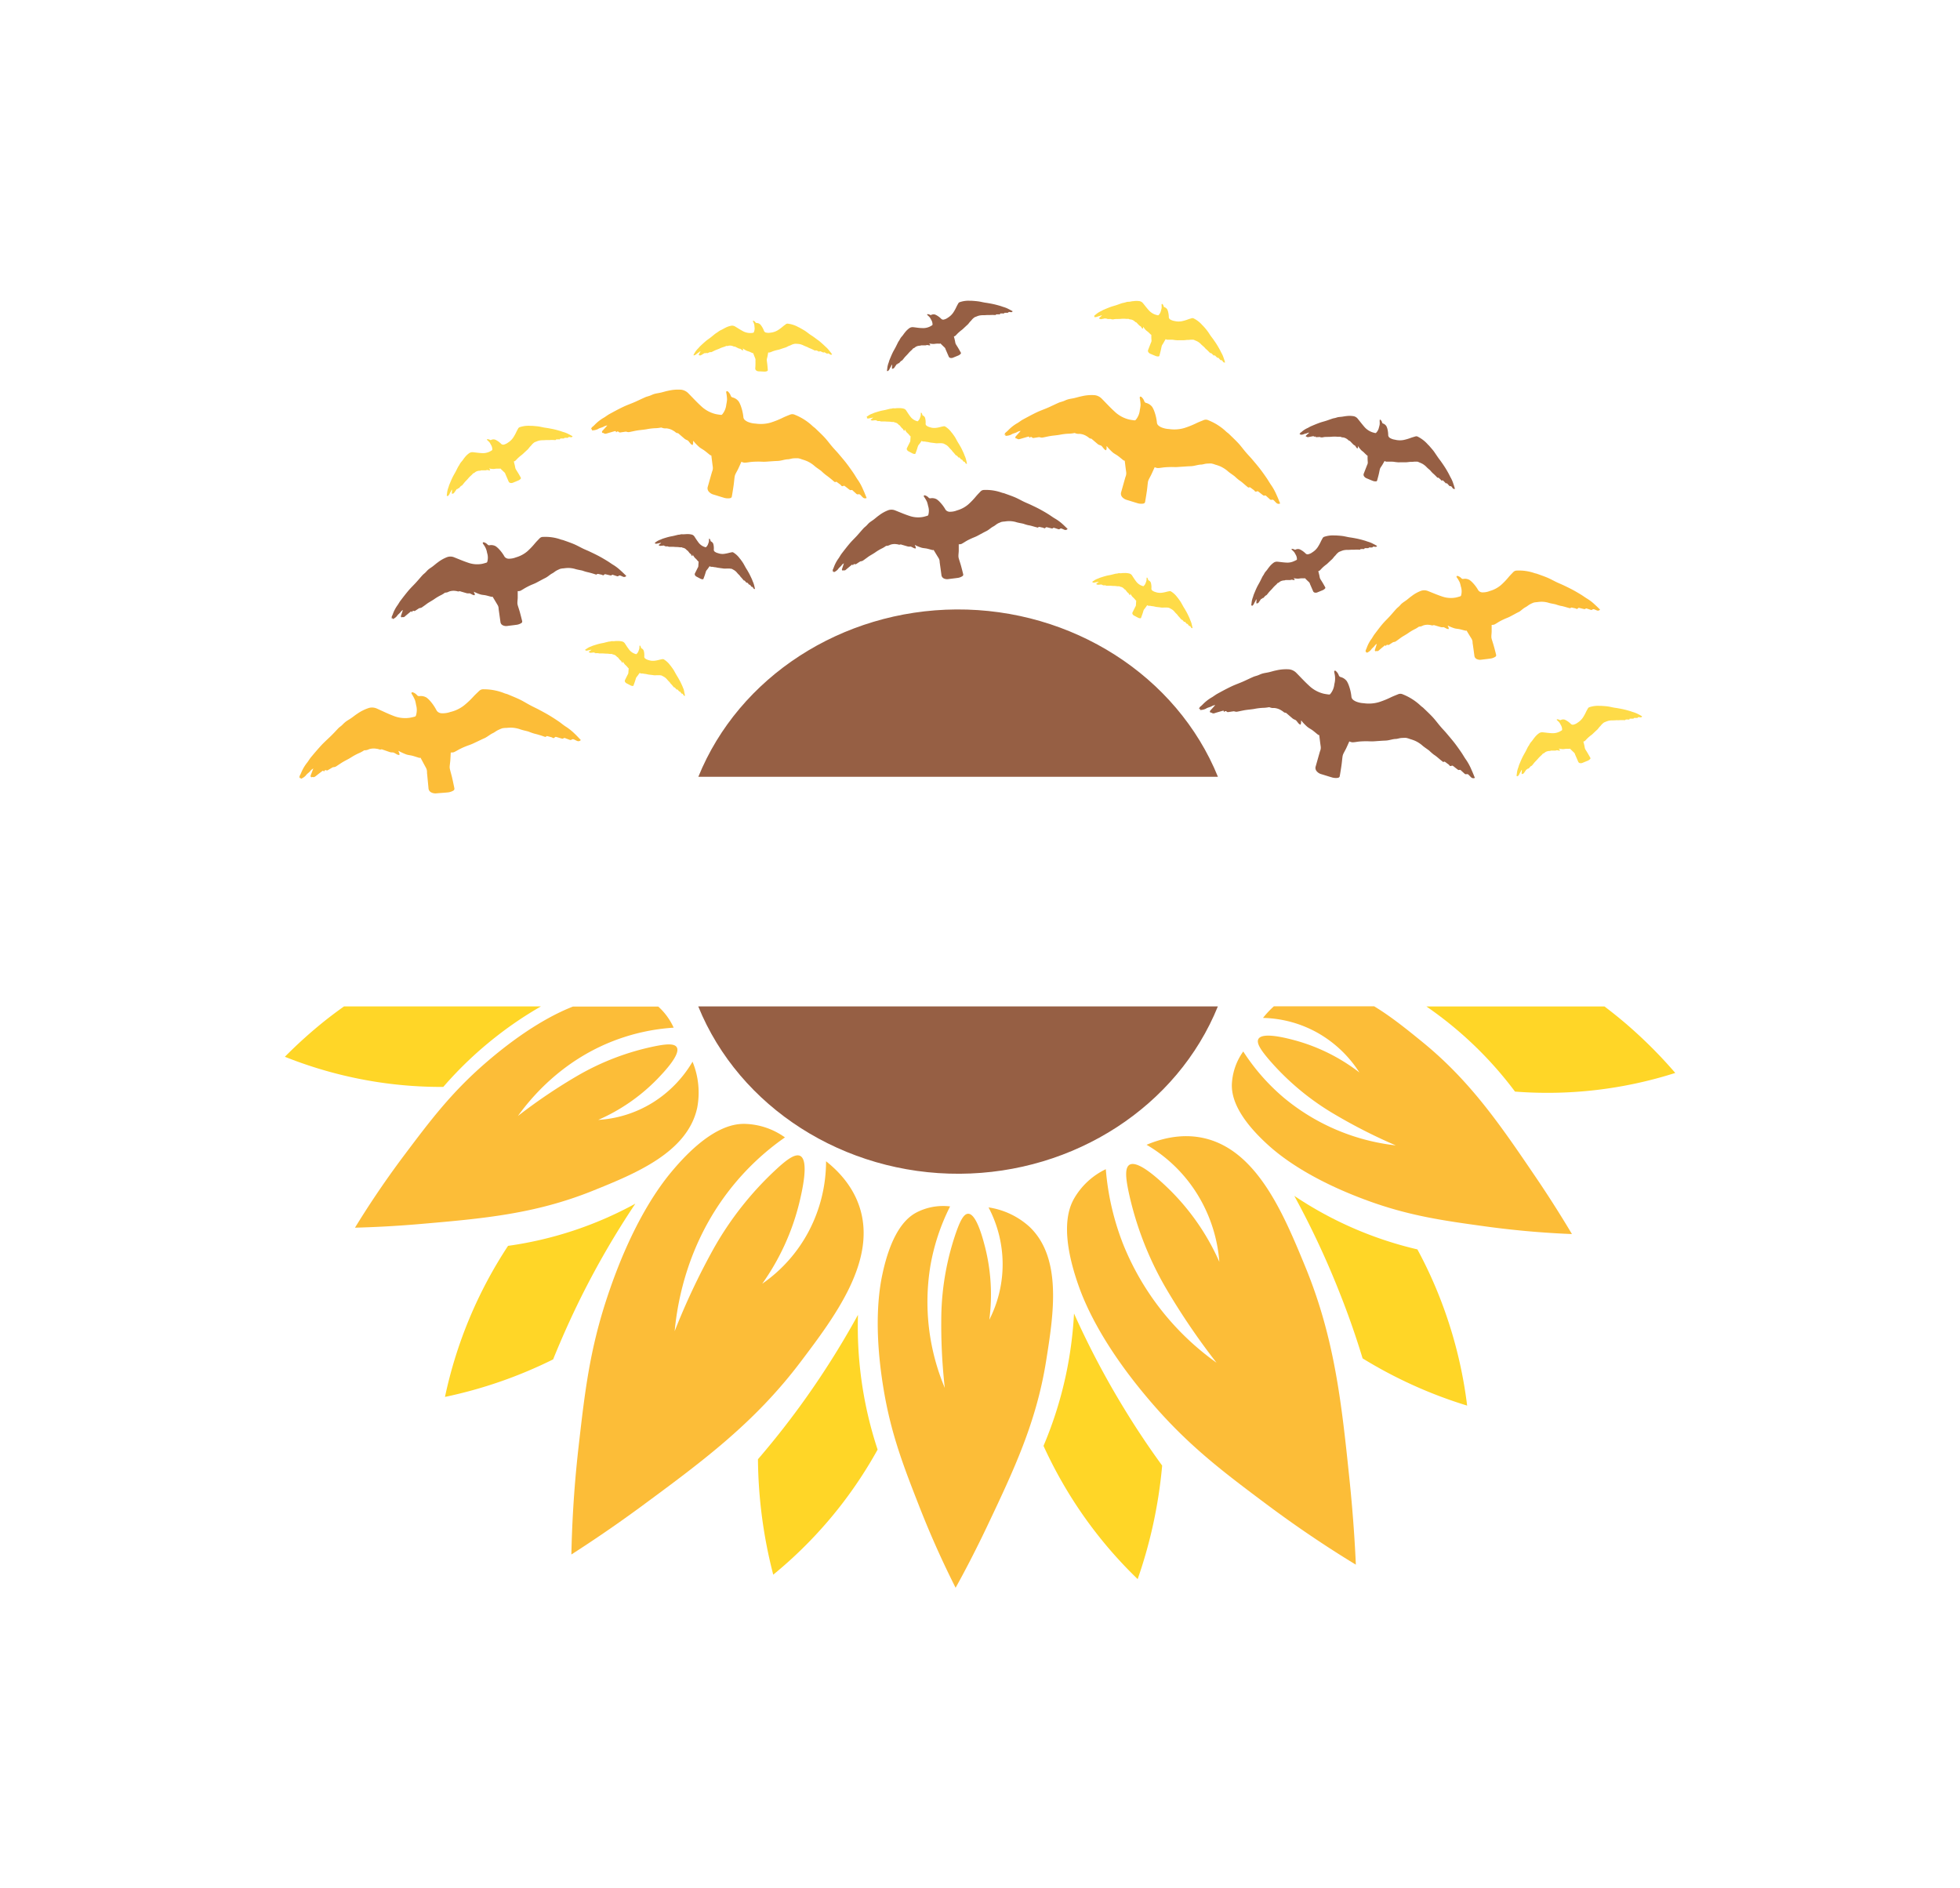 <svg id="Layer_1" data-name="Layer 1" xmlns="http://www.w3.org/2000/svg" viewBox="0 0 735.59 708.66"><defs><style>.cls-1{fill:#965f44;}.cls-2{fill:#fcbd38;}.cls-3{fill:#fedb48;}.cls-4{fill:#ffd627;}</style></defs><title>sunflower</title><path class="cls-1" d="M360.24,440.48c43-.25,81.62-25.3,96.82-62.79h-195C277.46,415.6,316.78,440.74,360.24,440.48Z"/><path class="cls-1" d="M358.92,228.71c-43,.26-81.63,25.3-96.83,62.8h195C441.69,253.6,402.37,228.46,358.92,228.71Z"/><path class="cls-1" d="M395.91,194.58c-.82-.47-1.58-1.06-2.39-1.56-1-.64-2.11-1.27-3.19-1.86s-2.34-1.18-3.52-1.74c-.82-.39-1.67-.72-2.49-1.11-1.13-.54-2.23-1.18-3.38-1.67s-2.63-1-3.95-1.48c-.34-.13-.71-.16-1.05-.29a17.57,17.57,0,0,0-6.55-1,1.81,1.81,0,0,0-1.35.52c-.59.63-1.21,1.24-1.76,1.9a27.78,27.78,0,0,1-2.88,3,11.1,11.1,0,0,1-4.23,2.25,7,7,0,0,1-2.58.51,2,2,0,0,1-1.7-.73,14.26,14.26,0,0,0-2.15-2.9,7,7,0,0,0-1.2-1.05,3.51,3.51,0,0,0-2.34-.37.8.8,0,0,1-.67-.23,3.05,3.05,0,0,0-1.45-.89.4.4,0,0,0-.34.1.46.46,0,0,0,0,.36c.09.18.23.33.33.5a12.69,12.69,0,0,1,.83,1.48,11.11,11.11,0,0,1,.41,1.53,5.73,5.73,0,0,1,.08,3.38.5.5,0,0,1-.27.3c-.56.17-1.12.34-1.69.46a10.08,10.08,0,0,1-5.25-.43c-1.76-.58-3.46-1.32-5.18-2a3.73,3.73,0,0,0-2.55-.12,13.74,13.74,0,0,0-3.6,2c-.66.46-1.25,1-1.89,1.49s-1.12.75-1.63,1.17-.77.79-1.16,1.17-.77.64-1.1,1c-.84.92-1.63,1.88-2.47,2.8s-1.84,1.86-2.68,2.85c-1.06,1.25-2.06,2.55-3.06,3.85-.39.52-.7,1.1-1.06,1.65a13.47,13.47,0,0,0-1.84,3.4,8.05,8.05,0,0,1-.43,1s0,.11,0,.16,0,.37,0,.59l.29-.23c0,.22.09.47.35.3a4.22,4.22,0,0,0,1.33-1c.39-.63,1-1,1.43-1.59.18-.31.56-.49.8-.69-.2.6-.41,1.28-.65,1.95-.12.35-.22.68.2.81.14,0,.26-.13.34-.1.45.15.74-.1,1-.36l2-1.66a1.34,1.34,0,0,1,.23-.13l.3.32c.12-.56.44-.56.83-.43a.64.64,0,0,0,.4-.12c.46-.3.92-.61,1.39-.9a1.79,1.79,0,0,1,.37-.11,2,2,0,0,0,.56-.15,11,11,0,0,0,1-.69c.46-.32.91-.67,1.38-1,.77-.5,1.59-.93,2.35-1.45a17.94,17.94,0,0,1,2.74-1.62,10.56,10.56,0,0,0,1.19-.73c.07-.05.15-.13.22-.13a2.94,2.94,0,0,0,1.42-.38,4.85,4.85,0,0,1,2.52-.25c.48,0,.94.34,1.44.08.06,0,.18,0,.27.05.82.24,1.64.49,2.47.72a2.64,2.64,0,0,0,.63.06,1.61,1.61,0,0,1,.54,0c.43.18.83.43,1.25.61a1.94,1.94,0,0,0,.59.05,3,3,0,0,0-.08-.59,4.56,4.56,0,0,0-.3-.58l.1-.09c.22.11.43.23.66.33a16.77,16.77,0,0,0,1.83.69c.63.16,1.29.18,1.92.31s1.44.39,2.16.56a1.07,1.07,0,0,0,.39-.05c.61,1,1.2,2,1.83,3a2.73,2.73,0,0,1,.43,1.37c0,.25.05.49.08.73.2,1.42.4,2.85.59,4.28a1.62,1.62,0,0,0,.93,1.33,2.89,2.89,0,0,0,1.67.23c1.09-.15,2.19-.26,3.28-.42a4.17,4.17,0,0,0,1.92-.64.67.67,0,0,0,.37-.76c-.28-1.13-.56-2.25-.87-3.36-.24-.85-.53-1.67-.77-2.51a3.29,3.29,0,0,1-.15-.93c0-.65.09-1.29.12-1.94,0-.84,0-1.69,0-2.5a3.2,3.2,0,0,0,1-.13c.67-.33,1.28-.77,1.93-1.14s1.23-.64,1.86-.93,1.21-.49,1.8-.77,1.08-.57,1.62-.85l1.2-.65,1.09-.55c.89-.47,1.61-1.22,2.51-1.68.48-.25.89-.62,1.35-.92s.64-.34,1-.5l.58-.25a6.9,6.9,0,0,1,1.3-.18,11.15,11.15,0,0,1,1.69-.15,9.55,9.55,0,0,1,2.47.34c.93.31,1.93.42,2.89.66a16.19,16.19,0,0,0,1.8.54c1.08.15,2.09.54,3.14.79.26.07.55.23.74-.15,0,0,.22,0,.33,0l.93.21a1.9,1.9,0,0,1,.65.19c.32.21.51.1.73-.14a.47.47,0,0,1,.35-.16c.66.14,1.3.32,1.95.47a.5.5,0,0,0,.42-.09c.2-.21.4-.16.63-.09l1.37.45a.62.62,0,0,0,.66-.12.65.65,0,0,1,.54-.11c.38.11.74.31,1.11.45a1,1,0,0,0,1.21-.32c-.67-.63-1.32-1.3-2-1.9A17.16,17.16,0,0,0,395.91,194.58Z"/><path class="cls-2" d="M572.61,227.82c.48-.25.9-.62,1.36-.91a9.85,9.85,0,0,1,1-.51l.58-.25a6.9,6.9,0,0,1,1.3-.18,12.61,12.61,0,0,1,1.69-.15,9.61,9.61,0,0,1,2.47.34c.93.31,1.93.42,2.88.66a17.57,17.57,0,0,0,1.8.54c1.09.16,2.1.54,3.15.8.26.06.54.23.73-.15,0,0,.22,0,.33,0,.32.06.63.14.94.21a2,2,0,0,1,.65.19c.32.21.51.1.73-.14a.46.46,0,0,1,.35-.16c.65.14,1.3.32,2,.47a.5.5,0,0,0,.42-.09.52.52,0,0,1,.62-.09l1.38.45a.61.61,0,0,0,.66-.12.65.65,0,0,1,.54-.11c.38.11.74.31,1.11.45a1,1,0,0,0,1.2-.31c-.66-.64-1.32-1.31-2-1.91a17.16,17.16,0,0,0-2.65-2.07c-.82-.47-1.58-1.06-2.39-1.56-1.05-.64-2.11-1.27-3.19-1.85s-2.34-1.19-3.52-1.75c-.82-.39-1.67-.72-2.49-1.11-1.14-.54-2.23-1.17-3.39-1.67s-2.62-1-3.94-1.48c-.34-.13-.71-.16-1.05-.29a17.8,17.8,0,0,0-6.55-.95,1.85,1.85,0,0,0-1.35.52c-.59.63-1.21,1.24-1.77,1.9a26.75,26.75,0,0,1-2.87,3,11.1,11.1,0,0,1-4.23,2.25,7,7,0,0,1-2.59.51,2,2,0,0,1-1.69-.73,14.26,14.26,0,0,0-2.15-2.9,7.47,7.47,0,0,0-1.21-1.05,3.42,3.42,0,0,0-2.33-.36.84.84,0,0,1-.67-.24,3.05,3.05,0,0,0-1.45-.89.4.4,0,0,0-.34.1.42.42,0,0,0,0,.36c.09.18.24.33.34.5a14.34,14.34,0,0,1,.83,1.48,11.11,11.11,0,0,1,.41,1.53,5.73,5.73,0,0,1,.08,3.38.49.49,0,0,1-.28.3c-.55.17-1.11.34-1.68.46a10,10,0,0,1-5.26-.43c-1.75-.58-3.45-1.32-5.17-2a3.79,3.79,0,0,0-2.55-.12,13.34,13.34,0,0,0-3.6,2c-.66.45-1.26,1-1.89,1.48s-1.12.75-1.64,1.17-.76.79-1.16,1.17-.76.64-1.09,1c-.84.92-1.63,1.89-2.47,2.8s-1.84,1.86-2.69,2.85c-1.06,1.25-2,2.55-3,3.85-.39.52-.7,1.1-1.06,1.65a12.87,12.87,0,0,0-1.84,3.4,9.87,9.87,0,0,1-.43,1,.94.94,0,0,0,0,.16c0,.19,0,.37,0,.6l.3-.24c0,.22.09.48.34.31a4.32,4.32,0,0,0,1.34-1c.39-.63,1.05-1,1.42-1.59a3.27,3.27,0,0,1,.81-.69c-.2.6-.42,1.28-.65,2-.12.34-.22.67.2.8.13,0,.25-.13.34-.1.44.15.73-.1,1-.36.64-.56,1.3-1.11,2-1.66a1,1,0,0,1,.23-.13l.3.32c.12-.56.44-.56.83-.43a.6.6,0,0,0,.39-.12c.47-.29.93-.61,1.4-.9a1.36,1.36,0,0,1,.36-.1,2.09,2.09,0,0,0,.57-.16c.34-.2.66-.45,1-.69s.9-.67,1.38-1c.77-.49,1.58-.93,2.35-1.45a18.8,18.8,0,0,1,2.74-1.62,9.62,9.62,0,0,0,1.18-.73c.08,0,.15-.13.23-.13a2.86,2.86,0,0,0,1.42-.38,4.85,4.85,0,0,1,2.52-.25c.48,0,.93.34,1.43.09.07,0,.19,0,.28,0,.82.24,1.64.49,2.47.72a2.64,2.64,0,0,0,.63.06,1.92,1.92,0,0,1,.54,0c.42.18.82.43,1.25.61a1.89,1.89,0,0,0,.59.05,3,3,0,0,0-.08-.59,4.56,4.56,0,0,0-.3-.58l.09-.09c.22.11.44.24.67.33a16.77,16.77,0,0,0,1.83.69c.62.16,1.29.18,1.92.32s1.44.38,2.16.55a1.07,1.07,0,0,0,.39-.05c.6,1,1.2,2,1.83,3a2.83,2.83,0,0,1,.43,1.37c0,.25,0,.49.08.73.2,1.43.4,2.85.59,4.28a1.56,1.56,0,0,0,.92,1.33,2.93,2.93,0,0,0,1.68.23c1.09-.14,2.18-.25,3.27-.41a4.35,4.35,0,0,0,1.93-.65.67.67,0,0,0,.37-.76c-.28-1.12-.56-2.25-.88-3.36-.23-.84-.52-1.67-.76-2.51a3,3,0,0,1-.15-.93c0-.65.09-1.29.11-1.94,0-.84,0-1.68,0-2.5a3.24,3.24,0,0,0,1-.13c.67-.33,1.28-.77,1.93-1.14s1.23-.64,1.86-.93,1.21-.49,1.8-.77,1.08-.57,1.62-.85.79-.44,1.2-.65l1.09-.55C571,229,571.71,228.29,572.61,227.82Z"/><path class="cls-1" d="M223.4,215.53c.25.06.54.23.73-.15,0,0,.22,0,.33,0q.47.09.93.21a2,2,0,0,1,.66.18c.31.22.5.11.72-.13a.47.47,0,0,1,.35-.16c.66.14,1.3.32,2,.46a.5.5,0,0,0,.42-.08.49.49,0,0,1,.62-.09l1.37.45a.62.62,0,0,0,.67-.13.7.7,0,0,1,.53-.11c.39.12.74.31,1.12.46a1,1,0,0,0,1.2-.32c-.67-.63-1.32-1.3-2-1.9a18.31,18.31,0,0,0-2.64-2.08c-.83-.47-1.58-1.06-2.39-1.55-1.06-.65-2.11-1.28-3.2-1.86s-2.34-1.18-3.52-1.74c-.82-.39-1.67-.72-2.49-1.11-1.13-.55-2.23-1.18-3.38-1.67s-2.63-1-4-1.49c-.34-.12-.71-.15-1-.28a17.42,17.42,0,0,0-6.56-.95,1.74,1.74,0,0,0-1.34.52c-.6.63-1.22,1.24-1.77,1.9a27.69,27.69,0,0,1-2.87,3,11.35,11.35,0,0,1-4.24,2.25,7.14,7.14,0,0,1-2.58.51,2,2,0,0,1-1.7-.74,14.49,14.49,0,0,0-2.14-2.9,8,8,0,0,0-1.21-1.05,3.49,3.49,0,0,0-2.33-.36.78.78,0,0,1-.68-.24,3,3,0,0,0-1.44-.88.41.41,0,0,0-.35.1.44.44,0,0,0,0,.35c.09.18.23.33.33.51a6.77,6.77,0,0,1,1.25,3,5.73,5.73,0,0,1,.07,3.38.53.53,0,0,1-.27.3c-.56.17-1.12.34-1.68.46a10.12,10.12,0,0,1-5.26-.44c-1.75-.58-3.45-1.32-5.18-2a3.72,3.72,0,0,0-2.55-.13,13.77,13.77,0,0,0-3.6,2c-.65.46-1.25,1-1.89,1.49s-1.12.74-1.63,1.17-.77.79-1.16,1.17-.76.63-1.1,1c-.83.92-1.63,1.88-2.47,2.8s-1.83,1.86-2.68,2.85c-1.06,1.25-2.06,2.55-3.05,3.85-.4.52-.71,1.1-1.07,1.64a13.35,13.35,0,0,0-1.83,3.41c-.11.34-.29.67-.44,1,0,0,0,.1,0,.15s0,.38,0,.6l.3-.23c0,.22.08.47.34.3a4.11,4.11,0,0,0,1.33-1.05c.39-.63,1.05-1,1.43-1.59a3,3,0,0,1,.8-.68c-.19.59-.41,1.28-.65,1.95-.12.35-.21.67.21.81.13,0,.25-.13.33-.1.45.14.74-.1,1-.37l2-1.66a1.79,1.79,0,0,1,.24-.12l.3.32c.11-.56.43-.56.83-.44.11,0,.27,0,.39-.12.47-.29.92-.6,1.39-.89a1.14,1.14,0,0,1,.37-.11,2.18,2.18,0,0,0,.57-.15c.34-.21.66-.46,1-.69s.9-.67,1.37-1c.78-.5,1.59-.94,2.35-1.45a18.44,18.44,0,0,1,2.74-1.62,11.15,11.15,0,0,0,1.19-.73.62.62,0,0,1,.23-.14,2.82,2.82,0,0,0,1.41-.38,5,5,0,0,1,2.52-.25c.48,0,.94.35,1.44.09.07,0,.18,0,.27.05l2.47.72a4.34,4.34,0,0,0,.63.06,1.59,1.59,0,0,1,.54,0c.43.18.83.43,1.26.61a1.89,1.89,0,0,0,.59.05,3.64,3.64,0,0,0-.09-.59,4.6,4.6,0,0,0-.29-.59l.09-.09c.22.11.43.24.66.33a14.55,14.55,0,0,0,1.83.69c.63.17,1.29.18,1.92.32s1.44.38,2.17.56a1,1,0,0,0,.38-.06c.61,1,1.21,2,1.83,3.05a2.67,2.67,0,0,1,.43,1.37c0,.24.05.48.08.73l.6,4.28a1.56,1.56,0,0,0,.92,1.32,2.92,2.92,0,0,0,1.67.24c1.09-.15,2.19-.26,3.28-.42a4.37,4.37,0,0,0,1.93-.64.67.67,0,0,0,.36-.77c-.28-1.12-.56-2.24-.87-3.36-.23-.84-.52-1.66-.77-2.5a3.69,3.69,0,0,1-.15-.93c0-.65.1-1.3.12-1.94,0-.84,0-1.69,0-2.51a2.68,2.68,0,0,0,1-.13c.67-.33,1.28-.77,1.94-1.13s1.22-.65,1.85-.94,1.21-.49,1.8-.77,1.08-.56,1.62-.85l1.2-.64,1.09-.56c.9-.46,1.61-1.21,2.51-1.67.48-.25.9-.63,1.36-.92a9.66,9.66,0,0,1,1-.5,5.79,5.79,0,0,1,.57-.25,6.18,6.18,0,0,1,1.3-.19,14.7,14.7,0,0,1,1.69-.15,10.08,10.08,0,0,1,2.48.34c.93.31,1.92.43,2.88.66a15.45,15.45,0,0,0,1.8.55A30.86,30.86,0,0,1,223.4,215.53Z"/><path class="cls-3" d="M614.9,268.05a10.56,10.56,0,0,0-1.8-.76c-.53-.14-1-.35-1.57-.51-.69-.2-1.38-.39-2.07-.55s-1.49-.31-2.24-.44c-.52-.1-1.05-.15-1.57-.25-.72-.13-1.43-.31-2.15-.42s-1.62-.16-2.44-.22c-.21,0-.42,0-.63,0a10.09,10.09,0,0,0-3.82.46,1.06,1.06,0,0,0-.68.51c-.24.44-.5.88-.71,1.33a16,16,0,0,1-1.17,2.11,6.57,6.57,0,0,1-2,1.91,4,4,0,0,1-1.37.68,1.11,1.11,0,0,1-1.06-.15,8.16,8.16,0,0,0-1.64-1.3,5,5,0,0,0-.84-.41,2,2,0,0,0-1.36.16.48.48,0,0,1-.42,0,1.83,1.83,0,0,0-.94-.27c-.07,0-.16.05-.18.11a.22.22,0,0,0,.07.19c.07.09.18.15.26.24a7.6,7.6,0,0,1,.69.7,6.94,6.94,0,0,1,.46.8,3.39,3.39,0,0,1,.55,1.88.33.33,0,0,1-.11.22c-.29.18-.58.36-.88.51a5.75,5.75,0,0,1-3,.56c-1.07-.05-2.13-.21-3.2-.32a2.17,2.17,0,0,0-1.45.32,8.06,8.06,0,0,0-1.73,1.67c-.3.35-.56.75-.84,1.12s-.52.59-.74.91a8.68,8.68,0,0,0-.48.84c-.15.24-.34.47-.47.73-.33.64-.63,1.3-1,1.95s-.75,1.32-1.08,2c-.41.86-.77,1.75-1.14,2.63-.14.35-.23.73-.35,1.09a7.86,7.86,0,0,0-.52,2.19,4.72,4.72,0,0,1-.1.64V291c0,.11.05.21.08.34l.13-.18c.06.12.12.26.24.12a2.44,2.44,0,0,0,.59-.79c.13-.41.45-.7.57-1.11a1.71,1.71,0,0,1,.35-.51c0,.36,0,.78-.08,1.2,0,.21,0,.41.24.42.07,0,.12-.11.17-.11.27,0,.4-.17.53-.36.28-.42.57-.83.86-1.24a.36.36,0,0,1,.11-.1l.21.13c0-.33.16-.38.41-.37.06,0,.14-.07.2-.13.22-.23.43-.48.65-.71a.62.62,0,0,1,.19-.12,1.17,1.17,0,0,0,.29-.17c.17-.17.31-.36.46-.54s.4-.52.62-.76c.37-.4.76-.77,1.11-1.17a10.21,10.21,0,0,1,1.3-1.33,6.31,6.31,0,0,0,.55-.6s.07-.09.11-.11a1.6,1.6,0,0,0,.74-.43,2.86,2.86,0,0,1,1.38-.52c.27-.07.58.05.82-.17,0,0,.11,0,.16,0l1.5,0a1.53,1.53,0,0,0,.36-.07,1.13,1.13,0,0,1,.31-.06c.26,0,.52.11.79.15a1.35,1.35,0,0,0,.34-.06,1.53,1.53,0,0,0-.13-.32A2.35,2.35,0,0,0,585,281l0-.06a3.1,3.1,0,0,0,.42.08,8.79,8.79,0,0,0,1.14.11c.37,0,.75-.09,1.12-.11s.87,0,1.3,0c.07,0,.14-.06.21-.09.49.47,1,1,1.48,1.43a1.6,1.6,0,0,1,.45.7c0,.14.1.27.15.4l1,2.31a.89.89,0,0,0,.71.61,1.66,1.66,0,0,0,1-.13l1.78-.73a2.69,2.69,0,0,0,1-.66.42.42,0,0,0,.09-.49c-.33-.58-.66-1.17-1-1.75s-.54-.86-.8-1.29a2,2,0,0,1-.23-.5c-.09-.37-.14-.74-.22-1.11s-.24-.95-.36-1.41a1.91,1.91,0,0,0,.53-.22c.33-.29.6-.63.92-.94s.59-.55.9-.81.61-.46.9-.7.52-.49.78-.73l.58-.55.53-.48c.43-.39.72-.92,1.15-1.32.24-.22.42-.49.63-.72a4.79,4.79,0,0,1,.47-.43,3.11,3.11,0,0,1,.28-.23,4.38,4.38,0,0,1,.7-.31,8.15,8.15,0,0,1,.93-.34,5.75,5.75,0,0,1,1.44-.19,16.49,16.49,0,0,0,1.72-.07,10.11,10.11,0,0,0,1.09,0,14.91,14.91,0,0,1,1.89,0c.15,0,.34,0,.39-.2,0,0,.12-.05.19-.05s.37,0,.55,0a1.33,1.33,0,0,1,.4,0c.21.07.3,0,.38-.19s.12-.14.18-.14c.39,0,.78,0,1.16,0a.3.3,0,0,0,.23-.11c.08-.16.2-.16.33-.15l.84,0a.37.37,0,0,0,.36-.17.35.35,0,0,1,.28-.14c.23,0,.46.06.7.08a.57.57,0,0,0,.62-.36C615.85,268.56,615.39,268.28,614.9,268.05Z"/><path class="cls-1" d="M485.71,210.56a5.85,5.85,0,0,1-3,.56c-1.07-.05-2.13-.21-3.2-.32a2.18,2.18,0,0,0-1.45.32,8.06,8.06,0,0,0-1.73,1.67c-.3.35-.55.75-.84,1.12s-.52.59-.74.91a8.68,8.68,0,0,0-.48.84c-.15.24-.33.47-.47.73-.33.64-.63,1.3-1,2s-.75,1.32-1.08,2c-.41.86-.77,1.75-1.14,2.63-.14.35-.23.73-.35,1.09a7.86,7.86,0,0,0-.52,2.19,4.72,4.72,0,0,1-.1.64V227c0,.11.05.21.08.34l.13-.18c.06.12.12.26.24.12a2.44,2.44,0,0,0,.59-.79c.13-.41.45-.7.57-1.11a1.71,1.71,0,0,1,.35-.51c0,.36,0,.78-.07,1.2,0,.21,0,.41.23.42.07,0,.12-.11.17-.11.28,0,.4-.17.53-.36.28-.42.57-.83.86-1.24a.52.52,0,0,1,.11-.1l.22.13c0-.33.16-.38.4-.37a.35.35,0,0,0,.2-.13c.22-.23.43-.48.65-.71a.62.62,0,0,1,.19-.12,1.17,1.17,0,0,0,.29-.17c.17-.17.31-.36.46-.54s.4-.52.63-.76c.36-.4.75-.77,1.1-1.17a11,11,0,0,1,1.3-1.34,5.25,5.25,0,0,0,.56-.59s.06-.09.1-.11a1.6,1.6,0,0,0,.74-.43,2.86,2.86,0,0,1,1.38-.52c.27-.07.58,0,.82-.17,0,0,.11,0,.16,0l1.5,0a1.53,1.53,0,0,0,.36-.07.85.85,0,0,1,.31-.06c.26,0,.53.11.79.15a1.35,1.35,0,0,0,.34-.06,1.53,1.53,0,0,0-.13-.32,2.35,2.35,0,0,0-.26-.29l0-.06a3.1,3.1,0,0,0,.42.08,8.79,8.79,0,0,0,1.14.11c.37,0,.75-.09,1.12-.12s.87,0,1.3,0c.07,0,.14-.06.21-.09.49.47,1,1,1.48,1.43a1.6,1.6,0,0,1,.45.7c0,.14.1.27.15.4l1,2.31a.89.89,0,0,0,.71.61,1.66,1.66,0,0,0,1-.13l1.78-.73a2.61,2.61,0,0,0,1-.66.42.42,0,0,0,.09-.49c-.33-.58-.65-1.17-1-1.75s-.54-.86-.8-1.29a2,2,0,0,1-.22-.5c-.1-.37-.14-.74-.23-1.11s-.24-.95-.35-1.41a2,2,0,0,0,.52-.22c.33-.29.61-.63.92-.94s.59-.55.9-.81.61-.46.9-.7.52-.49.78-.73l.58-.55.53-.48c.43-.39.72-.92,1.16-1.32.23-.22.41-.49.62-.72a6.29,6.29,0,0,1,.47-.43,2.83,2.83,0,0,1,.28-.23,4.12,4.12,0,0,1,.71-.31,7.39,7.39,0,0,1,.92-.34,5.75,5.75,0,0,1,1.44-.19,16.49,16.49,0,0,0,1.72-.07,10.11,10.11,0,0,0,1.09,0,15,15,0,0,1,1.89,0c.16,0,.34,0,.39-.2,0,0,.12-.05.19-.05s.37,0,.55,0a1.32,1.32,0,0,1,.4,0c.21.07.3,0,.38-.19s.12-.14.18-.14c.39,0,.78,0,1.17,0a.3.3,0,0,0,.22-.11c.08-.16.2-.16.34-.15l.83,0a.37.37,0,0,0,.36-.17.35.35,0,0,1,.28-.14c.24,0,.47.06.7.08a.59.59,0,0,0,.63-.36c-.47-.25-.94-.53-1.43-.76a10.23,10.23,0,0,0-1.8-.76c-.53-.14-1-.35-1.57-.51-.69-.2-1.38-.39-2.07-.55s-1.49-.31-2.24-.44c-.52-.1-1.05-.15-1.57-.25-.72-.13-1.43-.31-2.15-.42s-1.62-.16-2.44-.22c-.2,0-.42,0-.63,0a10.09,10.09,0,0,0-3.82.46,1.08,1.08,0,0,0-.68.5c-.24.45-.5.89-.71,1.34a16.67,16.67,0,0,1-1.17,2.11,6.64,6.64,0,0,1-2,1.91,4,4,0,0,1-1.38.68,1.11,1.11,0,0,1-1.06-.15,8.16,8.16,0,0,0-1.64-1.3,4.66,4.66,0,0,0-.84-.41,2,2,0,0,0-1.36.16.48.48,0,0,1-.42,0,1.83,1.83,0,0,0-.94-.27c-.07,0-.16.05-.18.11a.22.22,0,0,0,.07.19c.07.09.18.15.26.24a7.6,7.6,0,0,1,.69.7,6.94,6.94,0,0,1,.46.8,3.39,3.39,0,0,1,.55,1.88.29.29,0,0,1-.11.21A8.82,8.82,0,0,1,485.71,210.56Z"/><path class="cls-3" d="M260.52,133.35a2.21,2.21,0,0,0,.87-.47c.29-.32.7-.44,1-.77a2.22,2.22,0,0,1,.53-.31l-.56,1.06c-.1.18-.19.36,0,.48.08,0,.16-.05.2,0,.24.13.43,0,.63-.1l1.29-.76.14,0a1.51,1.51,0,0,1,.14.21c.13-.31.31-.28.52-.17a.34.34,0,0,0,.24,0l.88-.37a.85.85,0,0,1,.23,0,1.31,1.31,0,0,0,.34,0c.21-.08.42-.2.63-.3s.58-.29.89-.42c.49-.21,1-.38,1.48-.59a10.09,10.09,0,0,1,1.73-.66,6.9,6.9,0,0,0,.75-.3.47.47,0,0,1,.15-.06,1.56,1.56,0,0,0,.85-.08,2.86,2.86,0,0,1,1.47.11c.27.05.5.29.81.2,0,0,.11,0,.15.05l1.35.66a2.12,2.12,0,0,0,.36.1.73.73,0,0,1,.3.07c.23.14.44.32.66.47a1.21,1.21,0,0,0,.34.09c0-.12,0-.24,0-.35a3.16,3.16,0,0,0-.12-.37l.07,0c.11.09.22.18.34.26a9.84,9.84,0,0,0,1,.58c.34.15.72.23,1.07.37s.79.36,1.18.53a.6.6,0,0,0,.23,0c.25.64.49,1.29.76,1.93a1.68,1.68,0,0,1,.11.83,3,3,0,0,0,0,.42c0,.84,0,1.68-.08,2.52a.93.93,0,0,0,.4.85,1.64,1.64,0,0,0,.94.3c.64,0,1.28.07,1.92.09a2.5,2.5,0,0,0,1.17-.18.4.4,0,0,0,.28-.4q-.07-1-.18-2c-.05-.51-.13-1-.19-1.52a2,2,0,0,1,0-.55c.07-.37.18-.73.26-1.1s.17-1,.26-1.43a1.81,1.81,0,0,0,.57,0c.41-.12.81-.31,1.22-.46s.76-.25,1.15-.35.74-.16,1.11-.26.68-.22,1-.33l.75-.25.68-.21c.56-.18,1-.54,1.6-.71.3-.1.58-.27.87-.39a6,6,0,0,1,.6-.2l.35-.08a3.32,3.32,0,0,1,.77,0,7.62,7.62,0,0,1,1,.08,5.91,5.91,0,0,1,1.39.44,17.2,17.2,0,0,0,1.59.67,9,9,0,0,0,1,.49c.6.2,1.15.52,1.72.77.15.06.29.18.44,0,0,0,.13,0,.19,0l.52.21a1,1,0,0,1,.35.17c.16.15.28.11.43,0a.27.27,0,0,1,.22-.06c.36.14.71.31,1.07.46a.27.27,0,0,0,.25,0,.31.31,0,0,1,.37,0l.74.4a.35.35,0,0,0,.39,0,.4.4,0,0,1,.32,0c.21.1.4.25.6.37a.59.59,0,0,0,.72-.06c-.32-.43-.63-.88-1-1.29a10.1,10.1,0,0,0-1.32-1.45c-.42-.36-.8-.77-1.22-1.13s-1.08-1-1.65-1.39-1.22-.91-1.85-1.35c-.43-.31-.89-.58-1.32-.88-.6-.43-1.16-.9-1.78-1.3s-1.41-.83-2.12-1.24c-.18-.1-.39-.16-.57-.27a10.35,10.35,0,0,0-3.67-1.19,1,1,0,0,0-.82.16c-.4.3-.82.59-1.2.92a15.63,15.63,0,0,1-1.93,1.41,6.58,6.58,0,0,1-2.65.87,4.14,4.14,0,0,1-1.53,0,1.12,1.12,0,0,1-.9-.59,8.44,8.44,0,0,0-.95-1.87,4.71,4.71,0,0,0-.59-.73,2.11,2.11,0,0,0-1.31-.44.46.46,0,0,1-.36-.2,1.79,1.79,0,0,0-.74-.65.25.25,0,0,0-.21,0,.25.25,0,0,0,0,.21c0,.11.1.21.14.32a8,8,0,0,1,.34.93c.06.3.06.61.09.92a3.37,3.37,0,0,1-.29,2,.31.31,0,0,1-.18.14,8.85,8.85,0,0,1-1,.1,5.94,5.94,0,0,1-3-.77c-.95-.51-1.85-1.1-2.77-1.66a2.24,2.24,0,0,0-1.45-.32,7.77,7.77,0,0,0-2.26.78c-.42.2-.82.45-1.23.66s-.71.32-1,.52a8.43,8.43,0,0,0-.78.55c-.24.16-.5.29-.73.47-.57.44-1.11.91-1.68,1.36s-1.24.88-1.82,1.36-1.43,1.26-2.13,1.91c-.27.26-.51.56-.76.84a7.66,7.66,0,0,0-1.39,1.76,3.84,3.84,0,0,1-.35.54l0,.09-.07.34.19-.11C260.36,133.27,260.36,133.42,260.52,133.35Z"/><path class="cls-3" d="M410.82,119a2.38,2.38,0,0,0,1-.15c.37-.2.8-.18,1.17-.39a1.86,1.86,0,0,1,.6-.11l-.88.8c-.16.14-.3.28-.13.47.08,0,.17,0,.2,0a.57.57,0,0,0,.63.12l1.47-.27a.75.75,0,0,1,.15,0c0,.08,0,.14.06.25.22-.25.38-.16.55,0a.29.29,0,0,0,.23,0l1,0a.83.83,0,0,1,.21.06,1.32,1.32,0,0,0,.33.08c.24,0,.47,0,.7-.06s.65-.08,1-.09c.53,0,1.07,0,1.6-.05a9.53,9.53,0,0,1,1.85,0,7.31,7.31,0,0,0,.81,0c.05,0,.11,0,.15,0a1.76,1.76,0,0,0,.82.22,2.84,2.84,0,0,1,1.35.6c.24.14.38.45.71.46,0,0,.08.06.12.1.35.36.69.73,1.05,1.08a1.66,1.66,0,0,0,.3.22,1.24,1.24,0,0,1,.27.17c.16.21.29.46.46.67a1.42,1.42,0,0,0,.28.2,1.33,1.33,0,0,0,.13-.33,2.38,2.38,0,0,0,0-.38l.08,0c.08.12.15.25.24.36a9,9,0,0,0,.73.88c.27.27.6.47.88.72s.63.61.94.91a.49.49,0,0,0,.21.08c0,.69,0,1.39.07,2.08a1.66,1.66,0,0,1-.17.82c-.06.12-.11.26-.16.39-.31.78-.61,1.56-.91,2.34a.91.91,0,0,0,.09.94,1.72,1.72,0,0,0,.78.6c.59.24,1.18.51,1.78.74a2.37,2.37,0,0,0,1.15.23.39.39,0,0,0,.41-.28c.17-.65.35-1.3.5-1.95.12-.5.21-1,.33-1.5a1.94,1.94,0,0,1,.18-.51c.19-.32.42-.63.61-1s.49-.85.72-1.26a1.75,1.75,0,0,0,.53.22c.44,0,.87,0,1.3,0s.81,0,1.21.07.75.1,1.13.13.71,0,1.06,0l.79,0,.71,0c.58,0,1.15-.15,1.74-.12.32,0,.63-.06.95-.07s.42,0,.63,0l.36,0a3.92,3.92,0,0,1,.71.29,7.44,7.44,0,0,1,.9.41,5.78,5.78,0,0,1,1.16.89c.38.43.85.77,1.27,1.17.27.25.47.58.76.8.5.39.91.88,1.37,1.31.11.11.21.28.41.14,0,0,.12,0,.17.09l.42.38c.09.09.22.17.27.28s.23.2.41.14a.27.27,0,0,1,.22,0l.86.81a.32.32,0,0,0,.24.08c.16-.06.25,0,.34.13l.57.62a.33.33,0,0,0,.37.13.41.41,0,0,1,.3.1c.16.17.29.38.44.56a.6.6,0,0,0,.7.19c-.16-.52-.3-1.05-.49-1.56a11,11,0,0,0-.76-1.81c-.28-.48-.5-1-.77-1.48-.35-.64-.71-1.26-1.09-1.87s-.85-1.28-1.29-1.91c-.3-.43-.64-.84-.95-1.28-.42-.6-.8-1.24-1.24-1.83s-1-1.27-1.58-1.89c-.14-.16-.32-.28-.45-.45a10.36,10.36,0,0,0-3.05-2.38,1.05,1.05,0,0,0-.83-.13c-.48.15-1,.28-1.43.45a15.16,15.16,0,0,1-2.3.67,6.52,6.52,0,0,1-2.78-.08,4.17,4.17,0,0,1-1.45-.5,1.13,1.13,0,0,1-.65-.86,8.62,8.62,0,0,0-.27-2.09,4.16,4.16,0,0,0-.31-.88,2,2,0,0,0-1.08-.86.5.5,0,0,1-.28-.32,1.75,1.75,0,0,0-.48-.87.21.21,0,0,0-.2,0c-.05,0-.08.12-.09.18s0,.24,0,.36a8,8,0,0,1,0,1,9.08,9.08,0,0,1-.22.9,3.43,3.43,0,0,1-.92,1.74.36.36,0,0,1-.22.07c-.33-.08-.66-.15-1-.26a5.94,5.94,0,0,1-2.54-1.74c-.72-.8-1.37-1.67-2.06-2.51a2.26,2.26,0,0,0-1.26-.8,7.91,7.91,0,0,0-2.38,0c-.46,0-.92.14-1.38.2s-.78,0-1.16.12-.61.18-.92.26-.56.1-.84.19c-.68.22-1.35.48-2,.7s-1.45.41-2.16.67c-.89.32-1.77.69-2.64,1.06-.35.15-.67.35-1,.53a7.23,7.23,0,0,0-1.9,1.19,4.7,4.7,0,0,1-.5.38l-.07.07-.18.3.22,0C410.69,118.86,410.64,119,410.82,119Z"/><path class="cls-1" d="M488.11,163.13a2.7,2.7,0,0,0,1.15-.17c.45-.24,1-.22,1.4-.46a2,2,0,0,1,.71-.14l-1.05.95c-.19.17-.35.33-.15.56.1,0,.2,0,.24,0,.22.24.48.19.75.14.57-.12,1.15-.22,1.73-.33a1,1,0,0,1,.18,0c0,.09,0,.16.08.3.26-.3.45-.19.64,0,0,.06.18.06.28.06.38,0,.75,0,1.13-.06a1.1,1.1,0,0,1,.26.06,1.43,1.43,0,0,0,.39.11c.28,0,.55,0,.83-.08s.77-.09,1.15-.11c.63,0,1.27,0,1.9-.06a12.33,12.33,0,0,1,2.19,0,7.7,7.7,0,0,0,1,0c.06,0,.13,0,.18,0a1.89,1.89,0,0,0,1,.26,3.47,3.47,0,0,1,1.59.72c.29.17.45.53.84.55,0,0,.1.07.15.12.41.42.82.86,1.24,1.28a2.31,2.31,0,0,0,.36.25c.1.07.24.11.31.2.2.26.35.55.55.8a1.22,1.22,0,0,0,.34.24,3.12,3.12,0,0,0,.15-.39,3.38,3.38,0,0,0,0-.45l.09,0c.1.14.18.29.29.42a11,11,0,0,0,.87,1.05c.32.31.71.55,1,.85s.74.72,1.12,1.08a.81.81,0,0,0,.25.09c0,.82,0,1.64.08,2.46a2,2,0,0,1-.21,1c-.07.15-.13.3-.19.46l-1.08,2.77a1.1,1.1,0,0,0,.11,1.12,2,2,0,0,0,.92.71c.71.29,1.4.6,2.11.88a3.1,3.1,0,0,0,1.38.28.46.46,0,0,0,.47-.34c.21-.77.42-1.54.61-2.32.14-.58.24-1.18.38-1.77a2,2,0,0,1,.22-.61c.22-.38.49-.74.72-1.12s.58-1,.86-1.49a1.93,1.93,0,0,0,.63.25c.51,0,1,0,1.54,0s1,0,1.42.07.9.12,1.34.16.84,0,1.26,0l.94,0,.84,0c.7,0,1.37-.18,2.07-.15a10.54,10.54,0,0,0,1.12-.08,6.27,6.27,0,0,1,.75,0c.14,0,.28,0,.43,0a5.47,5.47,0,0,1,.84.34,9.6,9.6,0,0,1,1.07.49,7.23,7.23,0,0,1,1.37,1.05c.45.51,1,.92,1.51,1.39a11.59,11.59,0,0,0,.9,1,19.89,19.89,0,0,1,1.62,1.56c.14.12.25.32.49.16,0,0,.14.06.2.11s.33.3.5.45a1.25,1.25,0,0,1,.32.33c.12.24.27.24.48.17a.35.35,0,0,1,.27,0c.35.31.67.64,1,1a.34.34,0,0,0,.28.09c.19-.06.29,0,.4.16l.68.74a.42.42,0,0,0,.44.15.48.48,0,0,1,.36.12,8.27,8.27,0,0,1,.51.66.7.7,0,0,0,.83.22c-.19-.61-.35-1.23-.58-1.84a11.88,11.88,0,0,0-.89-2.15c-.34-.57-.6-1.18-.92-1.76-.41-.75-.83-1.49-1.29-2.21s-1-1.52-1.53-2.26c-.36-.52-.76-1-1.12-1.52-.5-.72-1-1.48-1.48-2.17s-1.24-1.5-1.87-2.25c-.16-.19-.38-.33-.53-.53a12.38,12.38,0,0,0-3.62-2.82,1.23,1.23,0,0,0-1-.15c-.56.17-1.14.33-1.7.53a18.08,18.08,0,0,1-2.72.8,7.61,7.61,0,0,1-3.29-.11,4.85,4.85,0,0,1-1.73-.58,1.39,1.39,0,0,1-.77-1,10.42,10.42,0,0,0-.31-2.49,5.39,5.39,0,0,0-.38-1,2.41,2.41,0,0,0-1.28-1,.54.54,0,0,1-.32-.37,2.15,2.15,0,0,0-.57-1,.28.28,0,0,0-.24-.06.31.31,0,0,0-.11.22c0,.14,0,.28,0,.42a7.62,7.62,0,0,1,0,1.17,7.8,7.8,0,0,1-.26,1.06,3.94,3.94,0,0,1-1.09,2.06.32.32,0,0,1-.26.09,11.85,11.85,0,0,1-1.17-.31,6.9,6.9,0,0,1-3-2.06c-.86-1-1.63-2-2.44-3a2.63,2.63,0,0,0-1.49-.95,9.27,9.27,0,0,0-2.83-.05c-.55.05-1.09.17-1.64.24s-.92.07-1.37.15-.73.21-1.09.3-.67.12-1,.23c-.81.26-1.61.57-2.42.83s-1.73.48-2.57.79c-1.05.38-2.09.82-3.12,1.26-.41.18-.79.42-1.19.63a8.51,8.51,0,0,0-2.25,1.41,6.8,6.8,0,0,1-.6.46l-.08.08-.21.35.26,0C488,163,487.9,163.15,488.11,163.13Z"/><path class="cls-1" d="M333.06,139.09c.06.11.12.25.24.11a2.44,2.44,0,0,0,.59-.79c.13-.41.45-.7.57-1.11a1.85,1.85,0,0,1,.35-.51c0,.36,0,.78-.07,1.2,0,.21,0,.41.23.42.07,0,.12-.11.17-.11.28,0,.4-.17.53-.36.28-.42.57-.83.86-1.24a.52.52,0,0,1,.11-.1l.22.13c0-.33.16-.38.4-.37a.35.35,0,0,0,.2-.13c.22-.23.43-.48.65-.71a.62.62,0,0,1,.19-.12,1.17,1.17,0,0,0,.29-.17c.17-.17.31-.36.46-.54s.4-.52.63-.76c.36-.4.75-.77,1.1-1.17a10.21,10.21,0,0,1,1.3-1.33,6.1,6.1,0,0,0,.55-.59s.07-.1.11-.12a1.6,1.6,0,0,0,.74-.43,2.86,2.86,0,0,1,1.38-.52c.27-.07.58,0,.82-.17,0,0,.11,0,.16,0l1.5,0a1.53,1.53,0,0,0,.36-.07,1.13,1.13,0,0,1,.31-.06l.79.15a1.35,1.35,0,0,0,.34-.06,1.53,1.53,0,0,0-.13-.32,2.35,2.35,0,0,0-.26-.29l0-.06a3.1,3.1,0,0,0,.42.08,8.79,8.79,0,0,0,1.14.11c.37,0,.75-.09,1.12-.11s.87,0,1.3,0c.07,0,.14-.06.21-.09.49.47,1,1,1.48,1.43a1.6,1.6,0,0,1,.45.7c0,.14.1.27.15.4l1,2.31a.89.89,0,0,0,.71.61,1.66,1.66,0,0,0,1-.13l1.78-.73a2.61,2.61,0,0,0,1-.66.4.4,0,0,0,.09-.48c-.33-.59-.65-1.18-1-1.76s-.54-.86-.8-1.29a1.7,1.7,0,0,1-.22-.5c-.1-.37-.14-.74-.23-1.11s-.24-1-.35-1.41a1.7,1.7,0,0,0,.52-.22c.33-.29.61-.63.92-.93s.59-.55.9-.81.61-.47.9-.71.52-.49.78-.73l.58-.54c.17-.17.35-.32.53-.48.43-.4.72-.93,1.16-1.33.23-.21.41-.49.62-.72a4.79,4.79,0,0,1,.47-.43l.28-.23a3.44,3.44,0,0,1,.71-.3,7.49,7.49,0,0,1,.92-.35,6.25,6.25,0,0,1,1.44-.19,16.49,16.49,0,0,0,1.72-.07,10.11,10.11,0,0,0,1.09,0,17.09,17.09,0,0,1,1.89,0c.16,0,.34,0,.39-.2,0,0,.12-.05.19-.05l.55,0a1.32,1.32,0,0,1,.4,0c.21.07.3,0,.38-.19s.12-.14.18-.14l1.17,0a.3.3,0,0,0,.22-.11.3.3,0,0,1,.34-.15l.83,0a.37.37,0,0,0,.36-.17.38.38,0,0,1,.28-.14c.24,0,.47.06.7.08a.59.59,0,0,0,.63-.36c-.47-.25-.94-.53-1.43-.76a10.23,10.23,0,0,0-1.8-.76c-.53-.14-1-.35-1.57-.51-.69-.2-1.38-.39-2.07-.55s-1.49-.31-2.24-.44c-.52-.1-1.05-.15-1.57-.25-.72-.13-1.43-.31-2.15-.41s-1.62-.17-2.44-.23c-.21,0-.42,0-.63,0a9.9,9.9,0,0,0-3.82.47,1,1,0,0,0-.68.5c-.24.44-.5.88-.71,1.33a16,16,0,0,1-1.17,2.11,6.64,6.64,0,0,1-2,1.91,4,4,0,0,1-1.38.68,1.11,1.11,0,0,1-1.06-.15,8.16,8.16,0,0,0-1.64-1.3,5,5,0,0,0-.84-.41,2,2,0,0,0-1.36.16.51.51,0,0,1-.42,0,1.75,1.75,0,0,0-.94-.28.26.26,0,0,0-.18.11.22.22,0,0,0,.07.19,3,3,0,0,0,.26.24,7.6,7.6,0,0,1,.69.7,6.94,6.94,0,0,1,.46.8,3.39,3.39,0,0,1,.55,1.88.33.33,0,0,1-.11.22c-.29.18-.58.36-.88.51a5.75,5.75,0,0,1-3,.56c-1.07,0-2.13-.21-3.2-.32a2.18,2.18,0,0,0-1.45.32,8.06,8.06,0,0,0-1.73,1.67c-.3.36-.55.75-.84,1.12s-.52.59-.74.91a8.68,8.68,0,0,0-.48.84c-.15.25-.33.47-.47.73-.33.64-.63,1.3-1,2s-.75,1.32-1.08,2c-.41.86-.77,1.75-1.14,2.63-.14.35-.23.73-.35,1.09a7.86,7.86,0,0,0-.52,2.19,4.49,4.49,0,0,1-.1.64v.09c0,.11,0,.22.08.34Z"/><path class="cls-3" d="M167.9,186c0,.12.12.25.23.12a2.51,2.51,0,0,0,.6-.8c.12-.41.44-.7.56-1.11a2.09,2.09,0,0,1,.35-.51c0,.37,0,.78-.07,1.2,0,.22,0,.41.23.42.07,0,.12-.11.17-.11.28,0,.4-.16.53-.36l.86-1.23s.08-.07.11-.11l.22.14c0-.34.16-.39.4-.38.07,0,.15-.07.2-.12l.65-.72a1.22,1.22,0,0,1,.19-.12,1.11,1.11,0,0,0,.3-.17c.16-.17.3-.36.45-.54s.41-.51.63-.76.75-.76,1.1-1.17a10.21,10.21,0,0,1,1.3-1.33,6.28,6.28,0,0,0,.56-.59s.06-.1.1-.11a1.74,1.74,0,0,0,.74-.43,2.87,2.87,0,0,1,1.38-.53c.27-.07.58.05.82-.17,0,0,.11,0,.16,0l1.5,0a2.25,2.25,0,0,0,.36-.06,1.25,1.25,0,0,1,.31-.07c.27,0,.53.12.8.15a1,1,0,0,0,.33-.06,2.15,2.15,0,0,0-.13-.32,2.27,2.27,0,0,0-.26-.28l0-.07c.14,0,.28.07.42.09a11,11,0,0,0,1.14.11c.37,0,.75-.1,1.13-.12s.86,0,1.29,0c.07,0,.14-.06.21-.09.49.48,1,1,1.49,1.43a1.64,1.64,0,0,1,.44.71c0,.13.1.26.16.39l1,2.32a.92.92,0,0,0,.72.6,1.7,1.7,0,0,0,1-.12c.59-.25,1.19-.48,1.78-.74a2.59,2.59,0,0,0,1-.65.4.4,0,0,0,.09-.49c-.32-.59-.65-1.18-1-1.75s-.55-.86-.81-1.3a1.73,1.73,0,0,1-.22-.5c-.09-.36-.14-.74-.23-1.1s-.24-.95-.35-1.42a1.48,1.48,0,0,0,.52-.22c.33-.29.61-.63.92-.93s.59-.55.9-.81.61-.46.9-.71.52-.48.78-.73l.58-.54.53-.48c.43-.4.72-.93,1.16-1.33a8.67,8.67,0,0,0,.62-.72c.15-.15.31-.29.47-.43l.28-.23a4.45,4.45,0,0,1,.71-.3,7.39,7.39,0,0,1,.92-.34,5.82,5.82,0,0,1,1.45-.19c.56,0,1.14-.06,1.71-.07a10.17,10.17,0,0,0,1.1,0c.63-.08,1.26,0,1.88,0,.16,0,.34.05.39-.19,0,0,.12,0,.19-.06l.56,0a1,1,0,0,1,.39,0c.21.07.3,0,.39-.18a.28.28,0,0,1,.17-.15l1.17,0a.25.25,0,0,0,.22-.11c.08-.15.2-.15.34-.14l.84,0a.35.35,0,0,0,.35-.17.4.4,0,0,1,.29-.15c.23,0,.46.06.69.09a.6.6,0,0,0,.63-.36c-.47-.26-.94-.53-1.43-.77a9.4,9.4,0,0,0-1.79-.75c-.54-.14-1.05-.36-1.58-.51-.69-.2-1.37-.4-2.07-.56s-1.49-.3-2.24-.44c-.52-.09-1-.15-1.56-.24-.72-.13-1.43-.32-2.16-.42s-1.62-.16-2.43-.23c-.21,0-.43,0-.63,0a10.35,10.35,0,0,0-3.83.47,1.08,1.08,0,0,0-.68.5c-.24.44-.5.88-.71,1.34a16.55,16.55,0,0,1-1.17,2.1,6.56,6.56,0,0,1-2,1.92,4.44,4.44,0,0,1-1.38.68,1.14,1.14,0,0,1-1.06-.16,8.23,8.23,0,0,0-1.64-1.3,3.81,3.81,0,0,0-.84-.4,2,2,0,0,0-1.36.15.43.43,0,0,1-.41,0,1.79,1.79,0,0,0-1-.28.26.26,0,0,0-.18.11c0,.05,0,.15.07.2s.18.15.26.23a7.58,7.58,0,0,1,.69.7,7.9,7.9,0,0,1,.46.8,3.34,3.34,0,0,1,.55,1.89.29.29,0,0,1-.11.21c-.29.18-.57.36-.88.52a5.93,5.93,0,0,1-3,.56c-1.08-.06-2.14-.21-3.21-.33a2.19,2.19,0,0,0-1.45.33,8,8,0,0,0-1.73,1.66c-.3.36-.55.76-.84,1.13s-.51.59-.74.91-.31.56-.48.83-.33.48-.46.73c-.34.65-.64,1.31-1,1.95s-.76,1.33-1.09,2c-.41.86-.77,1.74-1.14,2.63-.14.35-.23.72-.35,1.08a7.93,7.93,0,0,0-.52,2.2c0,.21-.06.42-.09.63v.1c0,.1.05.21.07.33Z"/><path class="cls-3" d="M446.9,233.16c-.19-.4-.32-.83-.5-1.24s-.47-1-.74-1.56-.58-1.07-.88-1.6c-.21-.37-.45-.72-.66-1.09s-.55-1-.86-1.54-.74-1.09-1.11-1.62c-.1-.14-.23-.25-.33-.39a8.22,8.22,0,0,0-2.25-2.11.83.83,0,0,0-.65-.16c-.39.08-.78.14-1.17.25a11.75,11.75,0,0,1-1.86.36,5.18,5.18,0,0,1-2.21-.27,3.48,3.48,0,0,1-1.11-.5.92.92,0,0,1-.46-.73,6.28,6.28,0,0,0-.06-1.68,3.54,3.54,0,0,0-.18-.73,1.69,1.69,0,0,0-.8-.76.34.34,0,0,1-.19-.27,1.47,1.47,0,0,0-.32-.72.17.17,0,0,0-.16-.05s-.08.09-.08.14a2.62,2.62,0,0,0,0,.28,6.65,6.65,0,0,1-.07.78,5.78,5.78,0,0,1-.24.7,2.67,2.67,0,0,1-.85,1.31.3.3,0,0,1-.18,0,7.08,7.08,0,0,1-.77-.28,4.72,4.72,0,0,1-1.89-1.57c-.51-.68-1-1.42-1.45-2.14a1.82,1.82,0,0,0-.94-.72,6.38,6.38,0,0,0-1.89-.21c-.37,0-.74,0-1.11.06s-.62,0-.93,0-.49.1-.74.14-.46,0-.68.09c-.56.12-1.12.28-1.67.41s-1.19.21-1.77.37c-.73.19-1.45.42-2.17.65-.28.09-.55.23-.83.34a5.94,5.94,0,0,0-1.59.8,4,4,0,0,1-.43.28l-.06,0-.16.22h.17c0,.09-.08.2.06.2a1.85,1.85,0,0,0,.78,0c.31-.14.65-.09,1-.22a1.33,1.33,0,0,1,.48-.05l-.76.57c-.13.1-.25.2-.13.36s.13,0,.16.05.3.16.49.14l1.18-.11.12,0c0,.06,0,.11,0,.2.19-.18.31-.1.43.06s.12.05.18.05c.25,0,.51,0,.76,0a.85.85,0,0,1,.17.06.93.93,0,0,0,.26.1h.55c.26,0,.52,0,.78,0,.43,0,.85.07,1.28.08a7.92,7.92,0,0,1,1.46.12,4.64,4.64,0,0,0,.65,0s.09,0,.12,0a1.34,1.34,0,0,0,.64.24,2.26,2.26,0,0,1,1,.57c.18.14.27.39.53.42,0,0,.06.06.09.09l.75.94a1.45,1.45,0,0,0,.23.19,1.49,1.49,0,0,1,.2.15c.11.19.2.39.31.57a.79.79,0,0,0,.22.18,1.92,1.92,0,0,0,.12-.25c0-.1,0-.2,0-.3h.06a2.85,2.85,0,0,0,.16.3,8.29,8.29,0,0,0,.52.75c.2.24.44.42.65.64s.45.53.68.79a.48.48,0,0,0,.16.08c0,.55-.07,1.1-.09,1.65a1.34,1.34,0,0,1-.2.64,2.85,2.85,0,0,0-.16.3l-.89,1.79a.75.75,0,0,0,0,.75,1.32,1.32,0,0,0,.57.53c.46.24.9.49,1.36.72a2,2,0,0,0,.9.27c.17,0,.29,0,.34-.19.19-.5.37-1,.55-1.52s.23-.77.36-1.16a1.53,1.53,0,0,1,.18-.39c.18-.24.38-.47.55-.71s.45-.63.67-.94a1.9,1.9,0,0,0,.4.21c.34.05.69,0,1,.08s.63.08.95.14.59.13.88.19.56.07.84.11l.63.07.56.08c.46.06.93,0,1.39,0,.25,0,.51,0,.76,0a4.13,4.13,0,0,1,.49.07c.1,0,.19,0,.29.06a2.73,2.73,0,0,1,.54.27,6.56,6.56,0,0,1,.69.4,4.86,4.86,0,0,1,.85.79c.27.37.62.67.93,1s.33.49.54.69c.37.35.66.76,1,1.14.09.09.15.24.32.14,0,0,.09.05.13.09s.2.22.3.33a1.11,1.11,0,0,1,.2.24c.07.17.17.18.31.15a.19.19,0,0,1,.18,0l.62.7a.27.27,0,0,0,.18.08c.14,0,.2,0,.26.13l.41.54a.3.3,0,0,0,.29.13.3.3,0,0,1,.23.1,5.46,5.46,0,0,1,.31.47.47.47,0,0,0,.54.2c-.09-.42-.17-.85-.28-1.27A7.81,7.81,0,0,0,446.9,233.16Z"/><path class="cls-3" d="M256.58,258.67c-.19-.4-.33-.83-.51-1.24s-.47-1.05-.73-1.56-.58-1.07-.88-1.6c-.22-.37-.45-.72-.66-1.09s-.55-1-.86-1.54-.74-1.08-1.12-1.62c-.09-.14-.23-.25-.32-.39a8.22,8.22,0,0,0-2.25-2.11.83.83,0,0,0-.65-.16c-.39.08-.78.14-1.17.25a11.66,11.66,0,0,1-1.87.36,5.16,5.16,0,0,1-2.2-.27,3.38,3.38,0,0,1-1.11-.5.92.92,0,0,1-.46-.73,6.72,6.72,0,0,0-.06-1.68,3.31,3.31,0,0,0-.19-.72,1.6,1.6,0,0,0-.79-.77.37.37,0,0,1-.2-.27,1.39,1.39,0,0,0-.32-.72.15.15,0,0,0-.15-.05s-.08.09-.09.14,0,.19,0,.28a6.65,6.65,0,0,1-.07.78,5.78,5.78,0,0,1-.24.7,2.63,2.63,0,0,1-.85,1.31.26.26,0,0,1-.19,0,7.77,7.77,0,0,1-.76-.28,4.65,4.65,0,0,1-1.89-1.57c-.51-.68-1-1.42-1.45-2.13a1.79,1.79,0,0,0-.94-.73,6.38,6.38,0,0,0-1.89-.21c-.37,0-.74,0-1.11.06s-.62,0-.93,0-.5.1-.75.14-.45,0-.67.09c-.56.12-1.12.28-1.68.41s-1.18.21-1.76.37c-.73.19-1.45.42-2.17.65-.29.09-.55.23-.83.34a5.55,5.55,0,0,0-1.59.81c-.13.1-.29.18-.43.27l-.06,0-.16.23h.17c0,.09-.09.2,0,.2a1.88,1.88,0,0,0,.79,0c.31-.14.65-.09.95-.22a1.39,1.39,0,0,1,.49-.05c-.23.17-.49.38-.76.57s-.26.2-.13.36.13,0,.15.05a.46.46,0,0,0,.49.14l1.19-.11.12,0c0,.06,0,.11,0,.2.19-.18.31-.1.43.06s.12,0,.18,0l.76,0a.48.48,0,0,1,.17,0,.93.93,0,0,0,.26.1c.18,0,.37,0,.55,0s.52,0,.78,0c.43,0,.85.06,1.27.07a8,8,0,0,1,1.47.12,4.57,4.57,0,0,0,.64,0s.1,0,.13,0a1.34,1.34,0,0,0,.63.24,2.22,2.22,0,0,1,1,.58c.18.13.27.38.53.41,0,0,.06.06.09.09l.75.94a1.45,1.45,0,0,0,.23.19c.06.05.15.09.19.15s.21.39.32.57a.91.91,0,0,0,.21.18,1.19,1.19,0,0,0,.13-.25c0-.1,0-.2,0-.3h0c.06.1.11.21.17.3a7.85,7.85,0,0,0,.52.76c.19.23.44.41.65.63s.45.53.68.79c0,0,.11.06.16.08,0,.55-.07,1.1-.1,1.65a1.29,1.29,0,0,1-.19.64,2.85,2.85,0,0,0-.16.3c-.3.59-.59,1.19-.89,1.79a.72.72,0,0,0,0,.75,1.41,1.41,0,0,0,.57.54c.46.23.9.48,1.36.71a1.89,1.89,0,0,0,.9.27c.17,0,.29,0,.34-.19.19-.5.37-1,.54-1.51s.24-.78.37-1.17a1.53,1.53,0,0,1,.18-.39c.18-.24.38-.47.55-.71s.45-.63.67-.94a1.69,1.69,0,0,0,.4.21c.34.05.69,0,1,.08s.64.08.95.14.59.14.89.19.56.07.84.11l.63.07.56.08c.46.06.93,0,1.39,0,.25,0,.5,0,.76,0a2.73,2.73,0,0,1,.49.06c.1,0,.19,0,.29.06a2.53,2.53,0,0,1,.54.28,4.47,4.47,0,0,1,.68.39,4.59,4.59,0,0,1,.86.79,12.77,12.77,0,0,0,.93,1c.19.22.33.49.54.69.37.35.66.76,1,1.14.08.1.15.24.32.14,0,0,.09.05.13.09l.3.33a1.11,1.11,0,0,1,.2.24c.06.17.17.18.31.15a.19.19,0,0,1,.18,0l.62.7a.27.27,0,0,0,.18.08.23.23,0,0,1,.26.13l.41.54a.3.3,0,0,0,.28.13.31.31,0,0,1,.24.1c.11.14.2.32.3.47a.47.47,0,0,0,.54.2c-.08-.42-.16-.85-.27-1.27A7.81,7.81,0,0,0,256.58,258.67Z"/><path class="cls-1" d="M282.67,218.55c-.19-.4-.32-.82-.5-1.23s-.47-1-.74-1.56-.58-1.08-.88-1.61c-.21-.36-.45-.72-.66-1.08s-.55-1-.86-1.54-.73-1.09-1.11-1.62c-.1-.14-.23-.25-.33-.39a8.22,8.22,0,0,0-2.25-2.11.8.8,0,0,0-.65-.17c-.39.09-.78.15-1.17.26a14.54,14.54,0,0,1-1.86.36,5,5,0,0,1-2.2-.28,3.22,3.22,0,0,1-1.12-.49.92.92,0,0,1-.46-.74,6.31,6.31,0,0,0-.06-1.68,3.61,3.61,0,0,0-.18-.72,1.69,1.69,0,0,0-.8-.76.36.36,0,0,1-.19-.27,1.47,1.47,0,0,0-.32-.72.22.22,0,0,0-.16-.06.19.19,0,0,0-.08.15,2.53,2.53,0,0,0,0,.28,6.65,6.65,0,0,1-.07.78,5.78,5.78,0,0,1-.24.7,2.67,2.67,0,0,1-.85,1.31.3.3,0,0,1-.18,0c-.26-.09-.52-.17-.76-.28a4.75,4.75,0,0,1-1.9-1.57c-.51-.69-1-1.42-1.45-2.14a1.8,1.8,0,0,0-.94-.73,6.37,6.37,0,0,0-1.89-.2c-.37,0-.74.05-1.11.06s-.62,0-.93,0-.49.1-.74.14-.46,0-.68.09c-.56.12-1.11.28-1.67.4s-1.19.22-1.77.37c-.73.19-1.45.42-2.17.65-.28.1-.55.23-.83.35a5.94,5.94,0,0,0-1.59.8,3.12,3.12,0,0,1-.43.27l0,0-.17.22h.18c-.05.1-.09.21,0,.21a1.85,1.85,0,0,0,.78,0c.31-.14.65-.09,1-.23a1.59,1.59,0,0,1,.48,0l-.75.57c-.14.1-.26.19-.14.36.06,0,.13,0,.16,0,.13.18.3.16.49.14l1.18-.11.12,0c0,.06,0,.11,0,.2.19-.18.31-.1.43.05s.12.06.18.06l.76,0a.85.85,0,0,1,.17.06.89.89,0,0,0,.26.09,5.19,5.19,0,0,0,.56,0c.26,0,.52,0,.77,0,.43,0,.85.07,1.28.08a9.09,9.09,0,0,1,1.47.11,4.4,4.4,0,0,0,.64,0s.09,0,.12,0a1.27,1.27,0,0,0,.64.23,2.28,2.28,0,0,1,1,.58c.18.13.27.39.53.42,0,0,.06.06.09.09l.75.94a2.11,2.11,0,0,0,.23.19c.06,0,.15.08.2.15s.2.39.32.57a.76.76,0,0,0,.21.18c0-.09.09-.16.12-.25a1.54,1.54,0,0,0,0-.3h.06c.05.1.1.2.16.3.17.25.33.52.52.75s.45.42.65.64.45.53.68.79c0,0,.11.05.16.08,0,.55-.07,1.1-.09,1.65a1.34,1.34,0,0,1-.2.64,2.69,2.69,0,0,0-.16.29c-.29.6-.59,1.2-.89,1.79a.76.76,0,0,0,0,.76,1.32,1.32,0,0,0,.57.53l1.36.72a2.05,2.05,0,0,0,.91.27c.16,0,.28,0,.33-.19.19-.51.38-1,.55-1.52s.23-.77.36-1.16a1.27,1.27,0,0,1,.18-.39c.18-.25.38-.47.55-.71s.45-.64.67-.95a1.28,1.28,0,0,0,.4.21c.34.06.69,0,1,.09s.63.08.95.14l.88.18c.28,0,.56.08.84.11l.63.08.56.08c.46.06.93,0,1.39,0,.25,0,.51,0,.76,0a4.61,4.61,0,0,1,.5.07l.28,0a3.45,3.45,0,0,1,.54.28,5.68,5.68,0,0,1,.69.4,4.51,4.51,0,0,1,.85.79c.27.36.62.67.93,1s.33.49.54.69c.37.35.66.76,1,1.14.09.09.15.23.32.14s.09.05.13.09.2.21.3.33.17.15.2.24.17.18.31.14a.21.21,0,0,1,.18,0c.21.22.41.47.62.7a.27.27,0,0,0,.18.08c.14,0,.2,0,.27.13l.4.53a.27.27,0,0,0,.29.13.36.36,0,0,1,.23.11,5.46,5.46,0,0,1,.31.47.47.47,0,0,0,.54.2c-.09-.42-.17-.85-.28-1.27A7.91,7.91,0,0,0,282.67,218.55Z"/><path class="cls-3" d="M325.47,157a1.85,1.85,0,0,0,.78,0c.31-.14.65-.09,1-.22a1.33,1.33,0,0,1,.48-.05l-.75.57c-.14.1-.26.2-.14.36s.13,0,.16,0c.13.18.31.16.49.14l1.18-.11.12,0c0,.06,0,.11,0,.2.19-.18.31-.1.43.06s.12.05.18.06l.77,0a.64.64,0,0,1,.17.05.77.77,0,0,0,.25.1h.56c.26,0,.52,0,.78,0,.42,0,.84.06,1.27.07a8.1,8.1,0,0,1,1.47.12c.21,0,.43,0,.64,0,0,0,.09,0,.12,0a1.42,1.42,0,0,0,.64.24,2.27,2.27,0,0,1,1,.58c.18.13.26.38.52.41a.26.26,0,0,1,.09.09c.25.31.5.63.76.94a1.37,1.37,0,0,0,.22.19.8.8,0,0,1,.2.15c.11.19.2.39.32.57s.14.12.21.18a1.15,1.15,0,0,0,.12-.25,1.45,1.45,0,0,0,0-.3h.06a1.78,1.78,0,0,0,.17.3,7.75,7.75,0,0,0,.51.76c.2.23.45.41.65.63s.45.53.68.79a.48.48,0,0,0,.16.08c0,.55-.07,1.1-.09,1.65a1.3,1.3,0,0,1-.2.64c-.06.1-.1.2-.15.3-.3.59-.6,1.19-.89,1.79a.72.72,0,0,0,0,.75,1.38,1.38,0,0,0,.58.54l1.35.71a2,2,0,0,0,.91.27.3.3,0,0,0,.34-.19c.18-.5.37-1,.54-1.51s.23-.78.36-1.16a1.47,1.47,0,0,1,.19-.4c.17-.24.37-.47.55-.71s.45-.63.66-.94a1.76,1.76,0,0,0,.41.21c.34.05.69,0,1,.08s.63.08.95.14.59.14.89.19.56.07.84.11l.62.07.56.08c.46.06.93,0,1.39,0,.25,0,.51,0,.76,0a2.84,2.84,0,0,1,.5.06l.28.06a2.59,2.59,0,0,1,.55.28,5,5,0,0,1,.68.39,4.86,4.86,0,0,1,.85.79c.28.37.63.68.93,1s.33.49.54.69c.38.35.66.76,1,1.14.08.1.14.24.32.14,0,0,.09.05.12.09s.2.22.3.33.17.15.2.24.17.18.32.15a.17.17,0,0,1,.17,0l.62.7a.25.25,0,0,0,.19.08c.13,0,.19,0,.26.13l.4.54a.32.32,0,0,0,.29.13.3.3,0,0,1,.23.1c.12.14.2.32.31.47a.47.47,0,0,0,.54.2c-.09-.42-.16-.85-.28-1.27a8,8,0,0,0-.47-1.49c-.19-.4-.32-.83-.5-1.24s-.47-1-.73-1.56-.59-1.07-.89-1.6c-.21-.37-.45-.72-.66-1.09s-.54-1-.85-1.54-.74-1.08-1.12-1.62c-.1-.14-.23-.25-.33-.39a8.08,8.08,0,0,0-2.25-2.11.83.83,0,0,0-.65-.16c-.39.08-.78.14-1.16.25a12.1,12.1,0,0,1-1.87.36,5.14,5.14,0,0,1-2.2-.27,3.53,3.53,0,0,1-1.12-.5.91.91,0,0,1-.45-.73,6.72,6.72,0,0,0-.07-1.68,3.3,3.3,0,0,0-.18-.72,1.66,1.66,0,0,0-.8-.77.34.34,0,0,1-.19-.27,1.47,1.47,0,0,0-.32-.72.17.17,0,0,0-.16-.05s-.07.09-.08.14,0,.19,0,.28a4,4,0,0,1-.07.78,3.62,3.62,0,0,1-.24.7,2.63,2.63,0,0,1-.85,1.31.24.24,0,0,1-.18,0,6.92,6.92,0,0,1-.76-.28,4.71,4.71,0,0,1-1.89-1.56c-.52-.69-1-1.43-1.46-2.14a1.71,1.71,0,0,0-.94-.73,6.35,6.35,0,0,0-1.89-.21c-.37,0-.74,0-1.11.06s-.62,0-.93,0-.49.1-.74.14-.46,0-.68.09l-1.67.41c-.59.13-1.19.21-1.77.37-.73.19-1.45.42-2.17.65-.28.09-.55.23-.83.34a5.83,5.83,0,0,0-1.59.81,4.5,4.5,0,0,1-.43.27l0,0-.17.23h.18C325.38,156.86,325.33,157,325.47,157Z"/><path class="cls-1" d="M550.27,285.19c-.67-.92-1.21-1.93-1.85-2.86-.84-1.22-1.68-2.42-2.59-3.59s-2-2.43-3-3.62c-.7-.83-1.47-1.6-2.17-2.43-1-1.15-1.87-2.37-2.89-3.48s-2.37-2.38-3.58-3.54c-.31-.3-.7-.52-1-.82a21.14,21.14,0,0,0-6.67-4.26,2.19,2.19,0,0,0-1.72-.09c-.95.4-1.91.75-2.83,1.2a32.34,32.34,0,0,1-4.54,1.82,13.46,13.46,0,0,1-5.68.37,8.51,8.51,0,0,1-3.06-.72c-.68-.36-1.37-.79-1.49-1.63a17.36,17.36,0,0,0-.95-4.21,8.82,8.82,0,0,0-.81-1.73,4.22,4.22,0,0,0-2.36-1.54,1,1,0,0,1-.62-.59,3.68,3.68,0,0,0-1.15-1.67.33.33,0,0,0-.56.34c0,.24.09.48.12.72a8.07,8.07,0,0,1-.09,3.88,6.74,6.74,0,0,1-1.53,3.71.59.59,0,0,1-.44.19,19.88,19.88,0,0,1-2.05-.32,12.07,12.07,0,0,1-5.51-3.05c-1.63-1.49-3.13-3.13-4.68-4.7a4.52,4.52,0,0,0-2.72-1.38,16.28,16.28,0,0,0-4.87.39c-.93.17-1.84.48-2.76.69s-1.58.27-2.34.48-1.21.48-1.82.7-1.14.32-1.67.55c-1.35.59-2.68,1.25-4,1.83s-2.89,1.12-4.28,1.79c-1.75.83-3.46,1.76-5.16,2.69-.68.37-1.3.85-1.95,1.27a15.56,15.56,0,0,0-3.62,2.79,9,9,0,0,1-1,.89l-.12.15-.31.64.44-.1c-.06.25-.13.55.22.49a5,5,0,0,0,1.95-.48c.73-.5,1.61-.54,2.32-1a3.6,3.6,0,0,1,1.2-.36c-.5.56-1.06,1.19-1.64,1.81-.3.32-.56.62-.17,1,.17,0,.34,0,.42.05a1.19,1.19,0,0,0,1.3.12c1-.3,1.95-.57,2.93-.85a1.62,1.62,0,0,1,.31,0c.05.15.1.28.18.5.39-.55.74-.4,1.11-.07a.69.69,0,0,0,.48.06l1.94-.29a1.47,1.47,0,0,1,.46.07,2.76,2.76,0,0,0,.69.11c.47-.06.93-.17,1.4-.27.66-.13,1.31-.28,2-.38,1.08-.16,2.18-.24,3.25-.42a21.64,21.64,0,0,1,3.76-.42,13.14,13.14,0,0,0,1.64-.21.7.7,0,0,1,.31,0,3.4,3.4,0,0,0,1.72.28,5.86,5.86,0,0,1,2.86,1c.52.24.86.83,1.52.8.09,0,.19.11.28.18.78.66,1.55,1.34,2.34,2a4.18,4.18,0,0,0,.66.37,2.06,2.06,0,0,1,.57.3c.38.4.69.87,1.07,1.27a2.21,2.21,0,0,0,.62.35,3.46,3.46,0,0,0,.19-.68,5.23,5.23,0,0,0,0-.79l.14-.05c.19.23.36.47.56.68a18.56,18.56,0,0,0,1.67,1.65c.6.49,1.31.83,1.94,1.29s1.38,1.12,2.08,1.67a1.25,1.25,0,0,0,.44.13c.18,1.4.34,2.8.54,4.21a3.28,3.28,0,0,1-.19,1.7c-.1.27-.18.55-.26.83-.47,1.65-.93,3.3-1.4,4.94a1.88,1.88,0,0,0,.37,1.9,3.46,3.46,0,0,0,1.7,1.08c1.26.37,2.51.79,3.77,1.15a5.27,5.27,0,0,0,2.4.25c.42-.08.7-.25.77-.66.23-1.35.46-2.71.65-4.08.15-1,.23-2.07.37-3.1a4.07,4.07,0,0,1,.28-1.09c.32-.7.72-1.36,1.06-2.05.43-.9.83-1.82,1.23-2.71a3.64,3.64,0,0,0,1.12.34c.88,0,1.76-.21,2.64-.29s1.65-.1,2.47-.11,1.55.06,2.33.05,1.44-.08,2.17-.13l1.61-.11,1.45-.07c1.2-.07,2.33-.53,3.53-.6.64,0,1.27-.24,1.91-.33.43-.06.86-.06,1.29-.08.25,0,.5,0,.74,0a8.13,8.13,0,0,1,1.51.44,16.44,16.44,0,0,1,1.91.67,11.61,11.61,0,0,1,2.53,1.58c.86.8,1.89,1.4,2.81,2.13a19.57,19.57,0,0,0,1.7,1.48c1.1.69,2,1.61,3.05,2.4.24.2.48.52.87.2,0,0,.25.08.35.16.32.22.62.45.92.68a2.31,2.31,0,0,1,.62.53c.24.38.5.36.85.21a.59.59,0,0,1,.47,0c.64.48,1.25,1,1.9,1.47a.6.6,0,0,0,.49.11c.32-.14.52,0,.73.21l1.27,1.16a.75.75,0,0,0,.78.19.77.77,0,0,1,.64.14c.36.31.66.7,1,1a1.21,1.21,0,0,0,1.46.25c-.42-1-.81-2.06-1.29-3.07A20.51,20.51,0,0,0,550.27,285.19Z"/><path class="cls-2" d="M313.76,180.78c.05,0,.25.08.36.16.32.22.62.45.92.68a2.31,2.31,0,0,1,.62.53c.24.38.5.36.85.2a.61.61,0,0,1,.46,0c.65.48,1.26,1,1.91,1.47a.6.6,0,0,0,.49.11.59.59,0,0,1,.72.21l1.28,1.16a.75.75,0,0,0,.78.19.77.77,0,0,1,.64.14c.36.31.66.7,1,1a1.21,1.21,0,0,0,1.46.25c-.42-1-.81-2.06-1.29-3.07a20.51,20.51,0,0,0-1.89-3.55c-.67-.92-1.21-1.93-1.85-2.86-.84-1.22-1.69-2.42-2.59-3.59s-2-2.43-3-3.62c-.71-.83-1.47-1.6-2.18-2.43-1-1.15-1.86-2.37-2.88-3.48s-2.37-2.38-3.58-3.54c-.31-.3-.7-.52-1-.82a21.14,21.14,0,0,0-6.67-4.26,2.19,2.19,0,0,0-1.72-.09c-1,.4-1.91.75-2.83,1.2a32.34,32.34,0,0,1-4.54,1.82,13.46,13.46,0,0,1-5.68.37,8.46,8.46,0,0,1-3.06-.72c-.68-.36-1.37-.79-1.49-1.63a17.36,17.36,0,0,0-.95-4.21,8.82,8.82,0,0,0-.81-1.73,4.22,4.22,0,0,0-2.36-1.54.94.94,0,0,1-.62-.59,3.68,3.68,0,0,0-1.15-1.67.53.53,0,0,0-.42-.06.48.48,0,0,0-.14.4c0,.24.09.48.12.72a15.18,15.18,0,0,1,.19,2,13.63,13.63,0,0,1-.28,1.87,6.77,6.77,0,0,1-1.53,3.71.59.59,0,0,1-.44.19c-.69-.08-1.38-.18-2.05-.32a12.07,12.07,0,0,1-5.51-3.05c-1.63-1.49-3.13-3.13-4.68-4.7a4.52,4.52,0,0,0-2.72-1.38,16.28,16.28,0,0,0-4.87.39c-.93.17-1.84.48-2.76.69s-1.58.27-2.34.48-1.21.48-1.82.7-1.14.32-1.67.55c-1.35.59-2.68,1.25-4,1.83s-2.89,1.12-4.28,1.79c-1.75.83-3.46,1.76-5.16,2.69-.68.37-1.3.85-1.95,1.27a15.56,15.56,0,0,0-3.62,2.79,9,9,0,0,1-1,.89l-.12.15-.31.64.44-.1c-.06.25-.14.55.22.49a5,5,0,0,0,2-.48c.73-.5,1.61-.54,2.32-1a3.6,3.6,0,0,1,1.2-.36c-.5.56-1.06,1.19-1.64,1.81-.3.32-.56.62-.17,1,.17,0,.34,0,.42.05.41.38.84.26,1.3.12,1-.3,1.95-.57,2.93-.85a1.62,1.62,0,0,1,.31,0c.05.15.1.28.17.5.4-.55.75-.4,1.12-.07a.69.69,0,0,0,.48.06l1.94-.29a1.51,1.51,0,0,1,.46.07,2.75,2.75,0,0,0,.68.11c.48-.06.94-.17,1.41-.27.65-.13,1.3-.28,2-.38,1.08-.16,2.18-.24,3.25-.42a21.64,21.64,0,0,1,3.76-.42,13.14,13.14,0,0,0,1.64-.21.68.68,0,0,1,.31,0,3.4,3.4,0,0,0,1.72.28,5.86,5.86,0,0,1,2.86,1c.52.24.86.83,1.52.8.09,0,.19.11.28.18.78.66,1.55,1.34,2.34,2a4.18,4.18,0,0,0,.66.37,2.06,2.06,0,0,1,.57.3c.38.4.69.87,1.07,1.27a2.21,2.21,0,0,0,.62.35,3.46,3.46,0,0,0,.19-.68,7,7,0,0,0,0-.79l.14-.05c.19.23.36.47.56.68a18.56,18.56,0,0,0,1.67,1.65c.6.49,1.31.83,1.93,1.29s1.39,1.12,2.09,1.67a1.25,1.25,0,0,0,.44.13c.18,1.4.34,2.8.54,4.21a3.28,3.28,0,0,1-.19,1.7c-.1.27-.18.55-.26.83-.47,1.65-.93,3.3-1.4,4.94a1.88,1.88,0,0,0,.37,1.9,3.46,3.46,0,0,0,1.7,1.08c1.26.37,2.5.79,3.77,1.15a5.26,5.26,0,0,0,2.4.25c.42-.08.7-.25.77-.66.23-1.35.46-2.71.65-4.08.15-1,.23-2.07.37-3.1a4.07,4.07,0,0,1,.28-1.09c.32-.7.72-1.36,1.06-2.05.43-.9.83-1.82,1.23-2.71a3.55,3.55,0,0,0,1.12.34c.88,0,1.76-.21,2.64-.29s1.65-.1,2.47-.11,1.55.06,2.33.05,1.44-.08,2.17-.13l1.61-.11,1.45-.07c1.2-.07,2.33-.53,3.53-.6.64,0,1.27-.24,1.91-.33a11.15,11.15,0,0,1,1.29-.07h.74a8.13,8.13,0,0,1,1.51.44,16.44,16.44,0,0,1,1.91.67,11.55,11.55,0,0,1,2.52,1.58c.87.8,1.9,1.4,2.82,2.13a19.57,19.57,0,0,0,1.7,1.48,37.27,37.27,0,0,1,3,2.4C313.14,180.78,313.38,181.1,313.76,180.78Z"/><path class="cls-2" d="M412.86,167.07c.19.11.44.15.57.3.38.41.7.87,1.08,1.28a2.4,2.4,0,0,0,.61.34,4.07,4.07,0,0,0,.2-.68,5.11,5.11,0,0,0-.05-.78l.15-.05c.18.22.36.47.56.68a19.88,19.88,0,0,0,1.66,1.65c.6.49,1.32.83,1.94,1.29s1.38,1.12,2.08,1.66a1.31,1.31,0,0,0,.45.13c.18,1.4.34,2.81.54,4.21a3.38,3.38,0,0,1-.19,1.7,8,8,0,0,0-.26.83l-1.41,5a1.93,1.93,0,0,0,.37,1.9,3.59,3.59,0,0,0,1.71,1.07c1.26.37,2.5.79,3.76,1.15A5,5,0,0,0,429,189c.42-.07.69-.25.76-.65.24-1.36.46-2.72.66-4.09.15-1,.23-2.07.37-3.1a3.31,3.31,0,0,1,.28-1.08c.32-.7.72-1.36,1.05-2.06.43-.9.83-1.82,1.24-2.7a3.3,3.3,0,0,0,1.12.33c.88,0,1.76-.21,2.64-.28s1.64-.1,2.46-.11,1.56.06,2.33,0,1.45-.09,2.17-.14l1.61-.11,1.46-.07c1.19-.07,2.32-.53,3.53-.59.64,0,1.27-.24,1.91-.33.42-.06.86-.06,1.29-.08.24,0,.49,0,.74,0a8.26,8.26,0,0,1,1.5.44,14.26,14.26,0,0,1,1.91.66,12,12,0,0,1,2.53,1.58c.86.8,1.89,1.41,2.82,2.14a21.3,21.3,0,0,0,1.7,1.47c1.1.7,2,1.61,3,2.41.25.19.48.51.87.19.05,0,.25.08.36.16.31.22.62.45.92.69a2.42,2.42,0,0,1,.62.52c.24.39.5.36.85.21a.53.53,0,0,1,.46,0c.65.47,1.26,1,1.9,1.46a.63.63,0,0,0,.5.12c.32-.14.51,0,.72.2l1.28,1.16a.72.72,0,0,0,.78.19.82.82,0,0,1,.64.15c.36.31.65.7,1,1a1.2,1.2,0,0,0,1.46.24c-.42-1-.81-2.06-1.29-3.06a21.56,21.56,0,0,0-1.89-3.55c-.67-.92-1.21-1.93-1.86-2.87-.83-1.21-1.68-2.42-2.58-3.58s-2-2.44-3-3.63c-.71-.83-1.48-1.6-2.18-2.43-1-1.14-1.86-2.37-2.88-3.47s-2.38-2.38-3.58-3.55c-.31-.3-.7-.52-1-.82a21,21,0,0,0-6.67-4.25,2.08,2.08,0,0,0-1.71-.09c-.95.39-1.92.75-2.84,1.2a32.29,32.29,0,0,1-4.54,1.81,13.29,13.29,0,0,1-5.68.37,8.66,8.66,0,0,1-3.05-.71c-.68-.37-1.37-.79-1.49-1.63a17.26,17.26,0,0,0-.95-4.21,8.56,8.56,0,0,0-.81-1.73,4.14,4.14,0,0,0-2.37-1.54.94.94,0,0,1-.61-.59,3.71,3.71,0,0,0-1.15-1.68.5.5,0,0,0-.42-.05c-.1.05-.15.26-.15.4s.1.47.12.71a15.2,15.2,0,0,1,.2,2,13.19,13.19,0,0,1-.28,1.87,6.78,6.78,0,0,1-1.53,3.71.64.64,0,0,1-.45.2c-.68-.09-1.37-.18-2.05-.33a12,12,0,0,1-5.51-3.05c-1.63-1.48-3.12-3.12-4.68-4.69a4.43,4.43,0,0,0-2.71-1.39,15.94,15.94,0,0,0-4.87.4c-.93.17-1.84.47-2.77.68-.77.18-1.57.27-2.34.48s-1.2.48-1.81.7-1.14.32-1.68.55c-1.35.59-2.67,1.25-4,1.84s-2.89,1.12-4.29,1.78c-1.75.84-3.45,1.77-5.16,2.69-.67.37-1.29.85-1.94,1.27a15.19,15.19,0,0,0-3.63,2.8,11.48,11.48,0,0,1-1,.89l-.12.15c-.1.2-.2.4-.31.64l.43-.11c-.06.26-.13.56.23.5a4.92,4.92,0,0,0,1.95-.49c.73-.49,1.6-.53,2.31-1a3.63,3.63,0,0,1,1.21-.35l-1.64,1.81c-.3.32-.56.62-.17,1,.16,0,.33,0,.41.06.42.38.85.25,1.31.11,1-.29,1.95-.57,2.92-.84a1.17,1.17,0,0,1,.32,0c.05.15.09.27.17.49.4-.55.74-.4,1.11-.06a.72.72,0,0,0,.49.06c.65-.09,1.29-.21,1.94-.3a1.83,1.83,0,0,1,.45.07,2.42,2.42,0,0,0,.69.11c.47-.05.94-.17,1.41-.26.65-.13,1.3-.29,2-.39,1.08-.15,2.17-.23,3.25-.42a21.43,21.43,0,0,1,3.76-.42,11.36,11.36,0,0,0,1.63-.21c.11,0,.23-.07.32,0a3.51,3.51,0,0,0,1.72.28,5.81,5.81,0,0,1,2.86,1c.52.24.85.84,1.52.8.09,0,.19.11.27.18.78.67,1.56,1.34,2.35,2A3.21,3.21,0,0,0,412.86,167.07Z"/><path class="cls-2" d="M212.53,272.8c-1-.61-1.83-1.35-2.76-2-1.22-.82-2.45-1.63-3.71-2.38s-2.72-1.53-4.09-2.26c-1-.51-1.95-.95-2.9-1.46-1.33-.7-2.6-1.51-3.94-2.16-1.51-.73-3.07-1.34-4.62-2-.4-.16-.84-.22-1.23-.39a20.8,20.8,0,0,0-7.74-1.48,2.17,2.17,0,0,0-1.64.55c-.73.71-1.5,1.4-2.2,2.16a31.57,31.57,0,0,1-3.57,3.37,13.25,13.25,0,0,1-5.15,2.45,8.41,8.41,0,0,1-3.1.47,2.35,2.35,0,0,1-2-1,17.51,17.51,0,0,0-2.4-3.56,8.52,8.52,0,0,0-1.38-1.31,4.15,4.15,0,0,0-2.76-.56,1,1,0,0,1-.79-.32,3.61,3.61,0,0,0-1.67-1.13.51.51,0,0,0-.41.1.5.5,0,0,0,0,.43c.09.22.26.4.37.62a15.18,15.18,0,0,1,.91,1.8,14,14,0,0,1,.41,1.84,6.84,6.84,0,0,1-.08,4,.66.66,0,0,1-.34.34,20.45,20.45,0,0,1-2,.45,11.83,11.83,0,0,1-6.23-.79c-2.06-.78-4-1.75-6-2.64a4.46,4.46,0,0,0-3-.28,16.34,16.34,0,0,0-4.39,2.17c-.8.51-1.54,1.13-2.32,1.67s-1.37.83-2,1.31-1,.89-1.44,1.32-.94.72-1.35,1.13c-1,1.06-2,2.16-3.09,3.2s-2.28,2.12-3.34,3.25c-1.32,1.43-2.58,2.92-3.83,4.42-.5.59-.89,1.27-1.35,1.9a15.79,15.79,0,0,0-2.36,3.95,11.6,11.6,0,0,1-.57,1.18l-.06.18c0,.22,0,.44,0,.71l.36-.26c0,.26.08.57.39.38a4.9,4.9,0,0,0,1.64-1.18c.5-.73,1.3-1.09,1.78-1.81a3.78,3.78,0,0,1,1-.78c-.26.7-.55,1.5-.87,2.29-.16.41-.29.79.2,1,.16,0,.31-.14.4-.11.53.2.89-.08,1.26-.37.8-.64,1.61-1.26,2.42-1.88a1.43,1.43,0,0,1,.28-.13l.34.4c.17-.66.55-.65,1-.48.12.05.33,0,.47-.12.57-.32,1.13-.67,1.7-1a1.58,1.58,0,0,1,.44-.11,2.57,2.57,0,0,0,.69-.15c.42-.22.81-.51,1.21-.77.56-.36,1.11-.75,1.69-1.08.94-.55,1.93-1,2.87-1.6a22.28,22.28,0,0,1,3.34-1.78,12.08,12.08,0,0,0,1.45-.8c.09-.05.19-.15.28-.15a3.35,3.35,0,0,0,1.7-.38,5.77,5.77,0,0,1,3-.16c.57,0,1.1.46,1.71.18.08,0,.21,0,.32.07,1,.33,1.93.67,2.9,1a3.66,3.66,0,0,0,.75.1,2.14,2.14,0,0,1,.63.07c.5.23,1,.55,1.47.79a2.58,2.58,0,0,0,.7.09,5.69,5.69,0,0,0-.07-.71,7.51,7.51,0,0,0-.33-.71l.12-.1c.25.14.5.31.77.43a22.24,22.24,0,0,0,2.14.92c.74.23,1.52.28,2.27.48s1.69.53,2.54.78a1.23,1.23,0,0,0,.46-.05c.67,1.24,1.33,2.49,2,3.72a3.3,3.3,0,0,1,.43,1.65c0,.29,0,.58.06.87.16,1.71.33,3.42.49,5.12a1.85,1.85,0,0,0,1,1.63,3.44,3.44,0,0,0,2,.37c1.31-.12,2.62-.19,3.92-.32a5.21,5.21,0,0,0,2.33-.66.81.81,0,0,0,.47-.89c-.27-1.35-.55-2.7-.86-4.05-.24-1-.54-2-.78-3a3.83,3.83,0,0,1-.13-1.11c.05-.77.18-1.54.24-2.3.07-1,.11-2,.17-3a3.51,3.51,0,0,0,1.16-.1c.81-.36,1.56-.85,2.36-1.25s1.49-.7,2.25-1,1.47-.52,2.18-.82,1.32-.62,2-.93l1.46-.7c.44-.21.88-.4,1.32-.6,1.09-.51,2-1.36,3.07-1.86.59-.27,1.1-.7,1.66-1,.38-.21.78-.37,1.17-.55.23-.1.47-.18.7-.27a8,8,0,0,1,1.56-.14,15.48,15.48,0,0,1,2-.09,11.52,11.52,0,0,1,2.93.53c1.09.42,2.27.61,3.39.94a19.72,19.72,0,0,0,2.11.75,36.78,36.78,0,0,1,3.71,1.11c.3.09.63.3.88-.14,0-.06.26,0,.39,0,.37.09.74.19,1.1.3a2.41,2.41,0,0,1,.77.26c.36.27.6.15.87-.12a.53.53,0,0,1,.42-.18c.78.2,1.53.46,2.3.66a.63.63,0,0,0,.51-.08.61.61,0,0,1,.74-.07l1.61.6a.74.74,0,0,0,.8-.11.76.76,0,0,1,.64-.1c.45.16.87.41,1.3.6a1.2,1.2,0,0,0,1.45-.31c-.76-.79-1.5-1.62-2.31-2.38A21,21,0,0,0,212.53,272.8Z"/><path class="cls-2" d="M300.39,511.18c12.81-16.94,28.74-38,22.23-58.12-2.67-8.27-8.32-13.88-12.6-17.27A56.51,56.51,0,0,1,303.56,462a55.32,55.32,0,0,1-17.5,19.76A88.9,88.9,0,0,0,300,451.29c.95-4,3.74-15.67.34-17.49-1.92-1-5.17,1.45-9,5a121.89,121.89,0,0,0-23.51,29.76,259.85,259.85,0,0,0-14.63,31c1-10.6,4.62-32.41,20.46-52.83a95.68,95.68,0,0,1,20.93-19.89,27,27,0,0,0-15.34-5.08c-4,0-13.16,1.2-27,17.7-4.68,5.56-15.06,19.41-24.27,47.06-6.68,20-8.52,36.08-10.8,56.08-1.93,16.82-2.54,30.89-2.74,40.76,6.34-4.07,15.28-10,25.67-17.62C263.35,548.6,282.94,534.24,300.39,511.18Z"/><path class="cls-2" d="M451.31,427c-8.38-1.73-15.95.49-21,2.61a55,55,0,0,1,19.11,18.66,56.38,56.38,0,0,1,8.2,25.27,88,88,0,0,0-19-27.4c-2.91-2.8-11.52-11.07-14.76-9-1.82,1.2-1.32,5.29-.22,10.45a123.42,123.42,0,0,0,13.75,35.53,258.33,258.33,0,0,0,19.17,28.27,100.68,100.68,0,0,1-34.95-44.25,98.49,98.49,0,0,1-6.6-28.37,27.37,27.37,0,0,0-11.93,11.06c-2,3.57-5.49,12.24,1.72,32.68,2.43,6.89,9.11,22.93,28.14,44.77,13.79,15.83,26.57,25.39,42.49,37.31,13.4,10,25.1,17.54,33.42,22.59-.33-7.62-1-18.47-2.33-31.44-3-29-5.59-53.48-16.63-80.34C481.79,455.74,471.71,431.22,451.31,427Z"/><path class="cls-2" d="M392.62,510.66c2.73-17.11,6.12-38.38-6.15-50.18A29.15,29.15,0,0,0,371,453.11a45.76,45.76,0,0,1,.29,42.16,72.47,72.47,0,0,0-1.57-27.17c-.82-3.2-3.26-12.65-6.37-12.61-1.76,0-3.14,3.07-4.56,7.09a100.9,100.9,0,0,0-5.5,30.46,212.18,212.18,0,0,0,1.29,27.81,83.31,83.31,0,0,1-5.42-45.71,79.73,79.73,0,0,1,7.41-22.4,21.72,21.72,0,0,0-12.86,2.4c-2.85,1.6-8.94,6-12.58,23.23-1.23,5.81-3.39,19.76.51,43.1,2.82,16.92,7.58,29.08,13.52,44.24,5,12.75,9.88,23,13.48,30.14,3-5.4,7.1-13.14,11.63-22.65C380.37,551.89,388.91,534,392.62,510.66Z"/><path class="cls-2" d="M474,382a43.8,43.8,0,0,1,20.72,5.72,44.72,44.72,0,0,1,15.46,14.75,69.52,69.52,0,0,0-24-12c-3.13-.84-12.41-3.32-13.91-.54-.84,1.57,1.08,4.29,3.82,7.53a97.62,97.62,0,0,0,23.34,19.85,201.62,201.62,0,0,0,24.41,12.53,79.64,79.64,0,0,1-41.74-17.66,77.89,77.89,0,0,1-15.51-17.59,22.87,22.87,0,0,0-4.28,12.59c0,3.32.76,10.89,13.69,22.58,4.35,3.94,15.22,12.72,37.09,20.74,15.85,5.81,28.58,7.56,44.46,9.75,13.36,1.83,24.55,2.55,32.4,2.86-3.15-5.3-7.75-12.76-13.65-21.45-13.23-19.48-24.36-35.86-42.45-50.61-5.56-4.53-11.69-9.51-18.12-13.41H478.09A35.8,35.8,0,0,0,474,382Z"/><path class="cls-2" d="M182.12,399c-12.82,11.13-20.64,21.53-30.38,34.48-8.19,10.9-14.36,20.45-18.51,27.24,6.07-.16,14.72-.52,25.05-1.43,23.16-2,42.65-3.75,64.2-12.43,15.83-6.38,35.49-14.31,39.17-31.08a30.52,30.52,0,0,0-1.74-17.35,44.87,44.87,0,0,1-15.16,15.48,43.76,43.76,0,0,1-20.24,6.36A70.08,70.08,0,0,0,246.62,405c2.27-2.36,9-9.34,7.36-12-.92-1.52-4.19-1.18-8.3-.35a96,96,0,0,0-28.5,10.79,204.2,204.2,0,0,0-22.8,15.36c5-6.95,16.42-20.62,35.77-28.14a76.13,76.13,0,0,1,22.68-5,24.06,24.06,0,0,0-5.77-7.91H215C208.39,380.33,197,386.1,182.12,399Z"/><path class="cls-4" d="M315.52,565A163.37,163.37,0,0,0,329.37,544,146.74,146.74,0,0,1,322,493.43a318.33,318.33,0,0,1-21.82,34.36c-5.27,7.23-10.56,13.83-15.72,19.83a178.39,178.39,0,0,0,5.74,43.32A162.33,162.33,0,0,0,315.52,565Z"/><path class="cls-4" d="M511.39,509.77a169.84,169.84,0,0,0,39.23,17.72,166.3,166.3,0,0,0-8.43-35.62,163.28,163.28,0,0,0-10.24-23,140.06,140.06,0,0,1-46.2-20.09A321.74,321.74,0,0,1,503,485.74C506.32,494.1,509.07,502.15,511.39,509.77Z"/><path class="cls-4" d="M207.59,510.13c3-7.39,6.42-15.15,10.41-23.19a319,319,0,0,1,20.44-35.23,139.52,139.52,0,0,1-47.77,15.83A165.2,165.2,0,0,0,167,524.23a169.34,169.34,0,0,0,40.62-14.1Z"/><path class="cls-4" d="M400.12,515.6a146.45,146.45,0,0,1-8.49,27,165.65,165.65,0,0,0,12.13,22,163.11,163.11,0,0,0,23.21,28,176.53,176.53,0,0,0,5.6-19.61A178.65,178.65,0,0,0,436.16,550c-4.67-6.41-9.41-13.43-14.08-21.08a318.94,318.94,0,0,1-19-36A147.82,147.82,0,0,1,400.12,515.6Z"/><path class="cls-4" d="M121.91,383.08a174.63,174.63,0,0,0-15,13.5,158.78,158.78,0,0,0,34.75,9.49,157.16,157.16,0,0,0,24.71,1.82,141.92,141.92,0,0,1,20.42-19.33A139.42,139.42,0,0,1,203,377.69H129.1C126.74,379.37,124.35,381.14,121.91,383.08Z"/><path class="cls-4" d="M568.63,409.65a157.88,157.88,0,0,0,60.1-7,173.76,173.76,0,0,0-14.08-14.54c-4.27-3.94-8.46-7.36-12.47-10.4H535.34a141.61,141.61,0,0,1,33.29,32Z"/></svg>
